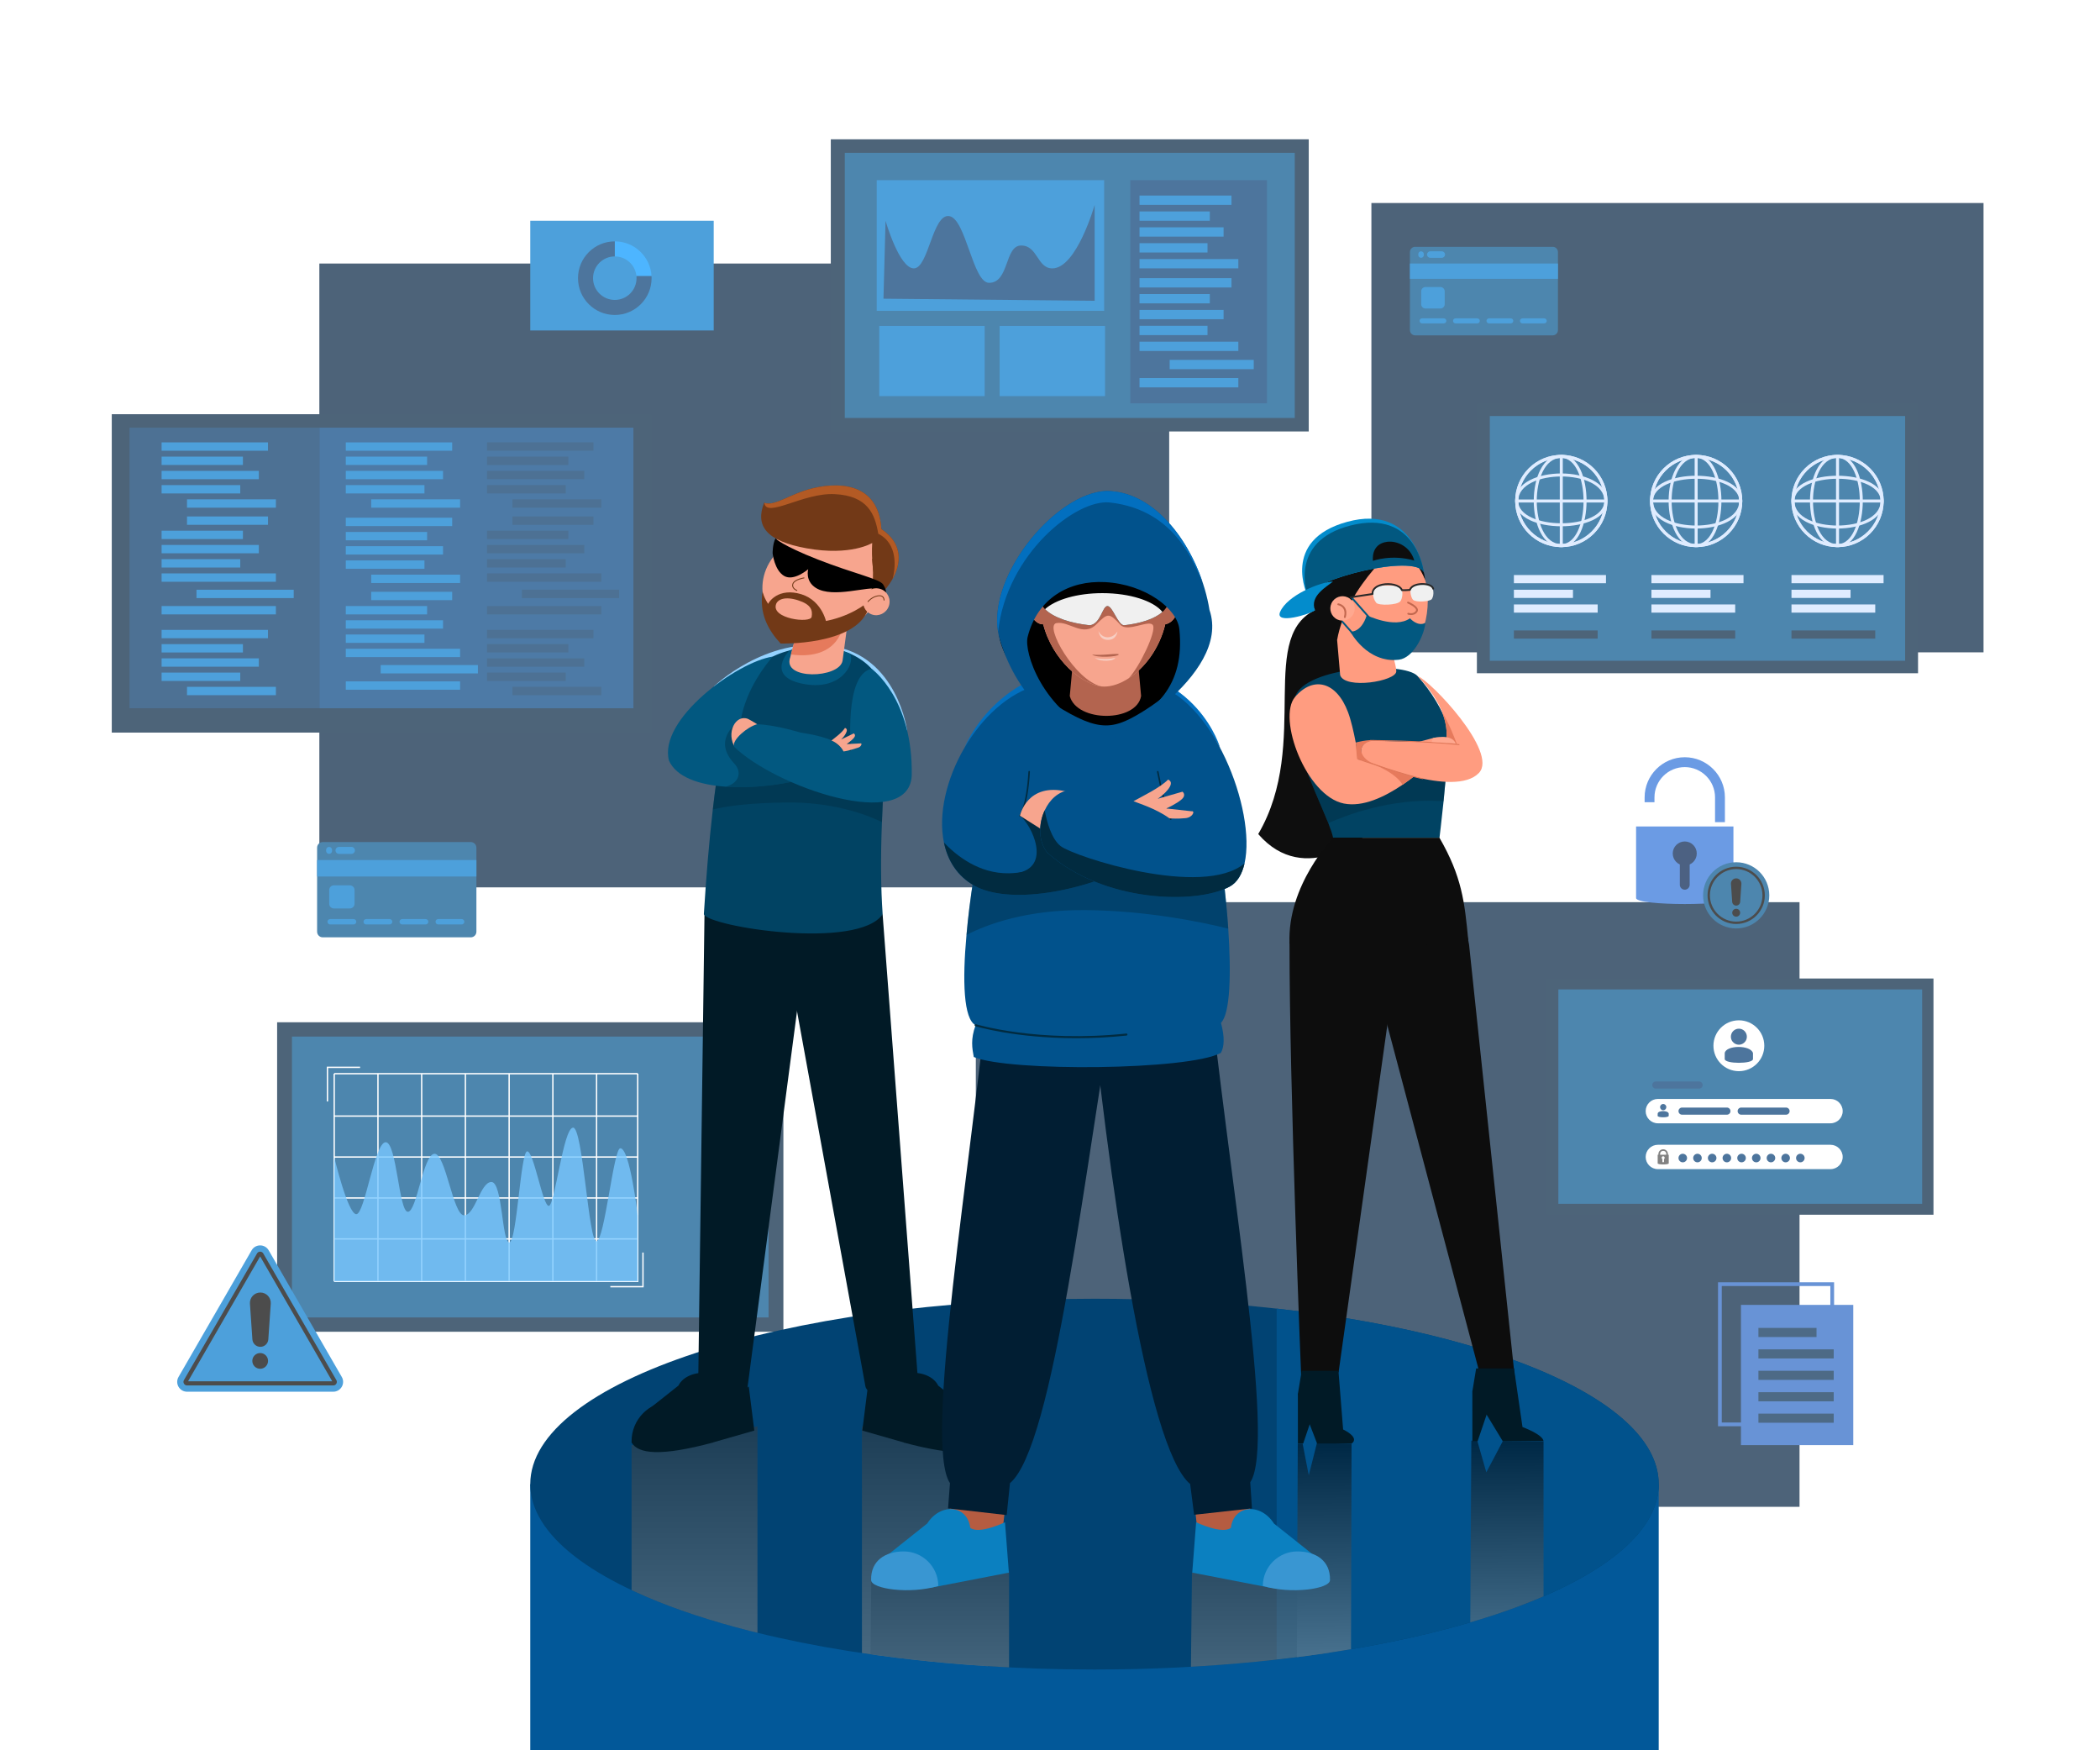 <?xml version="1.0" encoding="utf-8"?>
<!-- Generator: Adobe Illustrator 26.0.1, SVG Export Plug-In . SVG Version: 6.00 Build 0)  -->
<svg version="1.1" xmlns="http://www.w3.org/2000/svg" xmlns:xlink="http://www.w3.org/1999/xlink" x="0px" y="0px"
	 viewBox="0 0 3000 2500" style="enable-background:new 0 0 3000 2500;" xml:space="preserve">
<style type="text/css">
	.st0{opacity:0.7;}
	.st1{fill:#022140;}
	.st2{fill:#012240;}
	.st3{fill:#01528C;}
	.st4{fill:#D2E4FF;}
	.st5{fill:#FFFFFF;}
	.st6{fill:#023B73;}
	.st7{fill:#4D4D4D;}
	.st8{opacity:0.8;fill:#40B0FF;}
	.st9{fill:#024280;}
	.st10{fill:#023566;}
	.st11{fill:#0178CC;}
	.st12{fill:#2C70D9;}
	.st13{fill:#001E4D;}
	.st14{fill:#0196FF;}
	.st15{fill:#2865C4;}
	.st16{fill:#022B52;}
	.st17{clip-path:url(#SVGID_00000124153645430345388550000004208763212587483798_);}
	.st18{fill:#025899;}
	.st19{fill:#014373;}
	.st20{opacity:0.5;clip-path:url(#SVGID_00000022547699442662264870000015996405455625493144_);}
	.st21{filter:url(#Adobe_OpacityMaskFilter);}
	.st22{filter:url(#Adobe_OpacityMaskFilter_00000151542987839241408380000001172346928572081051_);}
	
		.st23{mask:url(#SVGID_00000129927045726281351820000008121180913869190823_);fill:url(#SVGID_00000129908146963818315900000012986648086570683812_);}
	.st24{fill:url(#SVGID_00000050631725534628162020000011252176896859275923_);}
	.st25{filter:url(#Adobe_OpacityMaskFilter_00000045604115816671995780000013576196492280053654_);}
	.st26{filter:url(#Adobe_OpacityMaskFilter_00000101094396626448277260000008425515920047851143_);}
	
		.st27{mask:url(#SVGID_00000079444038362898663150000002026005513462768001_);fill:url(#SVGID_00000115478310949049876910000018004196270527651488_);}
	.st28{fill:url(#SVGID_00000168838073288556694520000012449031727729810097_);}
	.st29{filter:url(#Adobe_OpacityMaskFilter_00000059271741774247534380000017021282444463912631_);}
	.st30{filter:url(#Adobe_OpacityMaskFilter_00000115497233425104665870000009733726717691701896_);}
	
		.st31{mask:url(#SVGID_00000078020822700392477580000011021109654446967936_);fill:url(#SVGID_00000130640349678070746990000003114743773859631508_);}
	.st32{fill:url(#SVGID_00000066473782168179433090000002558445551204106639_);}
	.st33{filter:url(#Adobe_OpacityMaskFilter_00000024692568343139961230000001152764535124882821_);}
	.st34{filter:url(#Adobe_OpacityMaskFilter_00000111896545382413899150000007340304661547093434_);}
	
		.st35{mask:url(#SVGID_00000183230472364059352710000009442706593345785485_);fill:url(#SVGID_00000002351452094221561100000007186727913110015362_);}
	.st36{fill:url(#SVGID_00000076574604207021967250000008580143737965530786_);}
	.st37{filter:url(#Adobe_OpacityMaskFilter_00000159464714071122064480000013587909714825768381_);}
	.st38{filter:url(#Adobe_OpacityMaskFilter_00000108304447641188654090000009475271665141621673_);}
	
		.st39{mask:url(#SVGID_00000034056438069506528710000008011640483343664768_);fill:url(#SVGID_00000034068866120785557790000001440972162243019916_);}
	.st40{fill:url(#SVGID_00000005957091294471843330000005964389242310775984_);}
	.st41{filter:url(#Adobe_OpacityMaskFilter_00000039108540057628721940000006232226800264196265_);}
	.st42{filter:url(#Adobe_OpacityMaskFilter_00000119108247884671115580000014292374691212433590_);}
	
		.st43{mask:url(#SVGID_00000134229968810466116440000013400505654211745966_);fill:url(#SVGID_00000170267456222925514250000011951118179317867933_);}
	.st44{fill:url(#SVGID_00000160176436536804593940000002748576127158640027_);}
	.st45{fill:#94D2FF;}
	.st46{fill:#011A26;}
	.st47{fill:#014363;}
	.st48{opacity:0.4;fill:#012B40;}
	.st49{fill:#025880;}
	.st50{fill:#F7A58E;}
	.st51{fill:#E67A5C;}
	.st52{fill:#723917;}
	.st53{fill:#B55C41;}
	.st54{fill:#0B80C0;}
	.st55{fill:#3996D2;}
	.st56{fill:#011E33;}
	.st57{fill:#026FBF;}
	.st58{fill:#012B40;}
	.st59{fill:#B3644F;}
	.st60{fill:#F7CEC3;}
	.st61{fill:#F0F0F0;}
	.st62{fill:#0E0E0E;}
	.st63{fill:#0D0D0D;}
	.st64{fill:#FF9C80;}
	.st65{fill:#DE7759;}
	.st66{fill:#FFA88F;}
	.st67{fill:#038CCC;}
	.st68{fill:#C2674E;}
	.st69{fill:#282828;}
	.st70{fill:#B35A24;}
</style>
<g id="BG">
</g>
<g id="monitors_1_" class="st0">
	<g id="monitors">
		<g id="back">
			<rect x="456.21" y="376.42" class="st1" width="1214.05" height="891.03"/>
			<rect x="1394.03" y="1288.62" class="st1" width="1176.72" height="863.63"/>
			<rect x="1959.14" y="289.97" class="st1" width="874.47" height="641.8"/>
		</g>
		<g id="front">
			<g>
				<rect x="2109.85" y="576.44" class="st2" width="630.21" height="385.18"/>
				<rect x="2128.3" y="594.26" class="st3" width="593.31" height="349.56"/>
				<g>
					<g>
						<path class="st4" d="M2423.08,781.48c-36.32,0-65.87-29.55-65.87-65.87s29.55-65.87,65.87-65.87
							c36.32,0,65.87,29.55,65.87,65.87S2459.4,781.48,2423.08,781.48z M2423.08,654.04c-33.95,0-61.57,27.62-61.57,61.57
							c0,33.95,27.62,61.57,61.57,61.57c33.95,0,61.57-27.62,61.57-61.57C2484.65,681.66,2457.03,654.04,2423.08,654.04z"/>
						<rect x="2359.36" y="713.46" class="st4" width="127.44" height="4.3"/>
						<path class="st4" d="M2488.95,715.61h-4.3c0-12.13-10.16-19.49-18.68-23.52c-11.28-5.34-26.51-8.28-42.89-8.28
							c-30.6,0-61.57,10.93-61.57,31.81h-4.3c0-24.81,34.15-36.11,65.87-36.11C2454.8,679.5,2488.95,690.8,2488.95,715.61z"/>
						<path class="st4" d="M2423.08,754.95c-17.03,0-32.94-3.39-44.8-9.54c-13.79-7.15-21.07-17.46-21.07-29.8h4.3
							c0,24.08,31.92,35.04,61.57,35.04c29.66,0,61.57-10.97,61.57-35.04h4.3C2488.95,742.64,2454.8,754.95,2423.08,754.95z"/>
					</g>
					<g>
						<path class="st4" d="M2423.08,781.48c-36.32,0-65.87-29.55-65.87-65.87s29.55-65.87,65.87-65.87
							c36.32,0,65.87,29.55,65.87,65.87S2459.4,781.48,2423.08,781.48z M2423.08,654.04c-33.95,0-61.57,27.62-61.57,61.57
							c0,33.95,27.62,61.57,61.57,61.57c33.95,0,61.57-27.62,61.57-61.57C2484.65,681.66,2457.03,654.04,2423.08,654.04z"/>
						<rect x="2420.93" y="651.89" class="st4" width="4.3" height="127.44"/>
						<path class="st4" d="M2423.08,781.48v-4.3c12.13,0,19.49-10.16,23.52-18.68c5.34-11.27,8.28-26.51,8.28-42.89
							c0-30.6-10.93-61.57-31.81-61.57v-4.3c24.81,0,36.11,34.15,36.11,65.87C2459.19,747.34,2447.89,781.48,2423.08,781.48z"/>
						<path class="st4" d="M2423.08,781.48c-27.03,0-39.34-34.15-39.34-65.87c0-17.03,3.39-32.94,9.54-44.8
							c7.15-13.79,17.46-21.07,29.8-21.07v4.3c-24.08,0-35.04,31.92-35.04,61.57c0,29.65,10.97,61.57,35.04,61.57V781.48z"/>
					</g>
				</g>
				<g>
					<g>
						<path class="st4" d="M2230.41,781.48c-36.32,0-65.87-29.55-65.87-65.87s29.55-65.87,65.87-65.87s65.87,29.55,65.87,65.87
							S2266.74,781.48,2230.41,781.48z M2230.41,654.04c-33.95,0-61.57,27.62-61.57,61.57c0,33.95,27.62,61.57,61.57,61.57
							s61.57-27.62,61.57-61.57C2291.99,681.66,2264.36,654.04,2230.41,654.04z"/>
						<rect x="2228.26" y="651.89" class="st4" width="4.3" height="127.44"/>
						<path class="st4" d="M2230.41,781.48v-4.3c12.13,0,19.49-10.16,23.53-18.68c5.34-11.27,8.28-26.51,8.28-42.89
							c0-30.6-10.93-61.57-31.81-61.57v-4.3c24.81,0,36.11,34.15,36.11,65.87C2266.52,747.34,2255.22,781.48,2230.41,781.48z"/>
						<path class="st4" d="M2230.41,781.48c-27.03,0-39.34-34.15-39.34-65.87c0-17.03,3.39-32.94,9.54-44.8
							c7.15-13.79,17.46-21.07,29.8-21.07v4.3c-24.08,0-35.04,31.92-35.04,61.57c0,29.65,10.97,61.57,35.04,61.57V781.48z"/>
					</g>
					<g>
						<path class="st4" d="M2230.41,781.48c-36.32,0-65.87-29.55-65.87-65.87s29.55-65.87,65.87-65.87
							c36.32,0,65.87,29.55,65.87,65.87S2266.74,781.48,2230.41,781.48z M2230.41,654.04c-33.95,0-61.57,27.62-61.57,61.57
							c0,33.95,27.62,61.57,61.57,61.57c33.95,0,61.57-27.62,61.57-61.57C2291.99,681.66,2264.37,654.04,2230.41,654.04z"/>
						<rect x="2166.69" y="713.46" class="st4" width="127.44" height="4.3"/>
						<path class="st4" d="M2230.41,751.72c-17.01,0-32.89-3.09-44.73-8.7c-13.83-6.55-21.14-16.03-21.14-27.41h4.3
							c0,20.88,30.97,31.81,61.57,31.81c30.6,0,61.57-10.93,61.57-31.81h4.3C2296.29,740.42,2262.14,751.72,2230.41,751.72z"/>
						<path class="st4" d="M2296.29,715.61h-4.3c0-24.08-31.92-35.04-61.57-35.04c-29.66,0-61.57,10.97-61.57,35.04h-4.3
							c0-27.03,34.15-39.34,65.87-39.34C2262.14,676.27,2296.29,688.58,2296.29,715.61z"/>
					</g>
				</g>
				<g>
					<g>
						<path class="st4" d="M2625.04,781.48c-36.32,0-65.87-29.55-65.87-65.87s29.55-65.87,65.87-65.87s65.87,29.55,65.87,65.87
							S2661.36,781.48,2625.04,781.48z M2625.04,654.04c-33.95,0-61.57,27.62-61.57,61.57c0,33.95,27.62,61.57,61.57,61.57
							s61.57-27.62,61.57-61.57C2686.61,681.66,2658.99,654.04,2625.04,654.04z"/>
						<rect x="2561.32" y="713.46" class="st4" width="127.44" height="4.3"/>
						<path class="st4" d="M2690.91,715.61h-4.3c0-12.13-10.16-19.49-18.68-23.52c-11.28-5.34-26.51-8.28-42.89-8.28
							c-30.6,0-61.57,10.93-61.57,31.81h-4.3c0-24.81,34.15-36.11,65.87-36.11C2656.77,679.5,2690.91,690.8,2690.91,715.61z"/>
						<path class="st4" d="M2625.04,754.95c-17.03,0-32.94-3.39-44.8-9.54c-13.79-7.15-21.07-17.46-21.07-29.8h4.3
							c0,24.08,31.92,35.04,61.57,35.04c29.65,0,61.57-10.97,61.57-35.04h4.3C2690.91,742.64,2656.77,754.95,2625.04,754.95z"/>
					</g>
					<g>
						<path class="st4" d="M2625.04,781.48c-36.32,0-65.87-29.55-65.87-65.87s29.55-65.87,65.87-65.87
							c36.32,0,65.87,29.55,65.87,65.87S2661.36,781.48,2625.04,781.48z M2625.04,654.04c-33.95,0-61.57,27.62-61.57,61.57
							c0,33.95,27.62,61.57,61.57,61.57c33.95,0,61.57-27.62,61.57-61.57C2686.61,681.66,2658.99,654.04,2625.04,654.04z"/>
						<rect x="2622.89" y="651.89" class="st4" width="4.3" height="127.44"/>
						<path class="st4" d="M2625.04,781.48v-4.3c12.13,0,19.49-10.16,23.53-18.68c5.34-11.27,8.28-26.51,8.28-42.89
							c0-30.6-10.93-61.57-31.81-61.57v-4.3c24.81,0,36.11,34.15,36.11,65.87C2661.15,747.34,2649.85,781.48,2625.04,781.48z"/>
						<path class="st4" d="M2625.04,781.48c-27.03,0-39.34-34.15-39.34-65.87c0-17.03,3.39-32.94,9.54-44.8
							c7.15-13.79,17.46-21.07,29.8-21.07v4.3c-24.08,0-35.04,31.92-35.04,61.57c0,29.65,10.97,61.57,35.04,61.57V781.48z"/>
					</g>
				</g>
				<g>
					<rect x="2162.71" y="821.35" class="st4" width="131.55" height="11.69"/>
					<rect x="2162.71" y="842.36" class="st4" width="84.4" height="11.69"/>
					<rect x="2162.71" y="863.36" class="st4" width="119.67" height="11.69"/>
					<rect x="2162.71" y="900.48" class="st2" width="119.67" height="11.69"/>
				</g>
				<g>
					<rect x="2359.18" y="821.35" class="st4" width="131.55" height="11.69"/>
					<rect x="2359.18" y="842.36" class="st4" width="84.4" height="11.69"/>
					<rect x="2359.18" y="863.36" class="st4" width="119.67" height="11.69"/>
					<rect x="2359.18" y="900.48" class="st2" width="119.67" height="11.69"/>
				</g>
				<g>
					<rect x="2559.26" y="821.35" class="st4" width="131.55" height="11.69"/>
					<rect x="2559.26" y="842.36" class="st4" width="84.4" height="11.69"/>
					<rect x="2559.26" y="863.36" class="st4" width="119.67" height="11.69"/>
					<rect x="2559.26" y="900.48" class="st2" width="119.67" height="11.69"/>
				</g>
			</g>
			<g>
				<rect x="2210.06" y="1397.64" class="st2" width="552.04" height="337.41"/>
				<rect x="2226.22" y="1413.24" class="st3" width="519.72" height="306.2"/>
				<g>
					<path class="st5" d="M2615.03,1604.45h-246.69c-9.57,0-17.39-7.83-17.39-17.39l0,0c0-9.57,7.83-17.39,17.39-17.39h246.69
						c9.57,0,17.39,7.83,17.39,17.39l0,0C2632.43,1596.62,2624.6,1604.45,2615.03,1604.45z"/>
					<path class="st5" d="M2615.03,1669.93h-246.69c-9.57,0-17.39-7.83-17.39-17.39l0,0c0-9.57,7.83-17.39,17.39-17.39h246.69
						c9.57,0,17.39,7.83,17.39,17.39l0,0C2632.43,1662.1,2624.6,1669.93,2615.03,1669.93z"/>
					<g>
						<path class="st6" d="M2410.08,1654.08c0,3.38-2.74,6.12-6.12,6.12s-6.12-2.74-6.12-6.12s2.74-6.12,6.12-6.12
							S2410.08,1650.7,2410.08,1654.08z"/>
						<path class="st6" d="M2431.08,1654.08c0,3.38-2.74,6.12-6.12,6.12s-6.12-2.74-6.12-6.12s2.74-6.12,6.12-6.12
							S2431.08,1650.7,2431.08,1654.08z"/>
						<path class="st6" d="M2452.07,1654.08c0,3.38-2.74,6.12-6.12,6.12s-6.12-2.74-6.12-6.12s2.74-6.12,6.12-6.12
							S2452.07,1650.7,2452.07,1654.08z"/>
						<path class="st6" d="M2473.07,1654.08c0,3.38-2.74,6.12-6.12,6.12s-6.12-2.74-6.12-6.12s2.74-6.12,6.12-6.12
							S2473.07,1650.7,2473.07,1654.08z"/>
						<path class="st6" d="M2494.06,1654.08c0,3.38-2.74,6.12-6.12,6.12s-6.12-2.74-6.12-6.12s2.74-6.12,6.12-6.12
							S2494.06,1650.7,2494.06,1654.08z"/>
						<path class="st6" d="M2515.06,1654.08c0,3.38-2.74,6.12-6.12,6.12s-6.12-2.74-6.12-6.12s2.74-6.12,6.12-6.12
							S2515.06,1650.7,2515.06,1654.08z"/>
						<path class="st6" d="M2536.05,1654.08c0,3.38-2.74,6.12-6.12,6.12c-3.38,0-6.12-2.74-6.12-6.12s2.74-6.12,6.12-6.12
							C2533.31,1647.95,2536.05,1650.7,2536.05,1654.08z"/>
						<path class="st6" d="M2557.05,1654.08c0,3.38-2.74,6.12-6.12,6.12c-3.38,0-6.12-2.74-6.12-6.12s2.74-6.12,6.12-6.12
							C2554.3,1647.95,2557.05,1650.7,2557.05,1654.08z"/>
						<path class="st6" d="M2578.04,1654.08c0,3.38-2.74,6.12-6.12,6.12c-3.38,0-6.12-2.74-6.12-6.12s2.74-6.12,6.12-6.12
							C2575.3,1647.95,2578.04,1650.7,2578.04,1654.08z"/>
					</g>
					<g>
						<circle class="st5" cx="2484.09" cy="1493.68" r="36.33"/>
						<g>
							<g>
								<path class="st6" d="M2484.14,1492.22c3.55,0,6.82-1.73,8.91-4.37c1.55-1.91,2.46-4.37,2.46-7.09
									c0-6.28-5.09-11.46-11.37-11.46c-6.37,0-11.46,5.18-11.46,11.46c0,2.73,0.91,5.18,2.46,7.09
									C2477.23,1490.49,2480.5,1492.22,2484.14,1492.22z"/>
							</g>
							<path class="st6" d="M2504.28,1512.64c0,7.23-40.39,7.23-40.39,0l0.01-8.43c1.6-11.52,37.09-12.01,40.38,0L2504.28,1512.64z"
								/>
						</g>
					</g>
					<path class="st7" d="M2382.82,1649.33v-0.93c0-3.77-3.07-6.84-6.84-6.84s-6.84,3.07-6.84,6.84v0.93h-1.04v12.33
						c0,2.13,15.81,2.13,15.81,0v-12.33H2382.82z M2371.57,1648.4c0-2.37,1.46-4.52,4.4-4.52c2.94,0,4.45,2.01,4.45,4.52v0.93h-8.86
						V1648.4z M2377.14,1655.54v3.56c0,0.64-0.55,1.1-1.19,1.1s-1.1-0.46-1.1-1.1v-3.56c-0.64-0.37-1.1-1.01-1.1-1.83
						c0-1.19,1.01-2.19,2.19-2.19c1.19,0,2.19,1,2.19,2.19C2378.15,1654.54,2377.69,1655.18,2377.14,1655.54z"/>
					<g>
						<g>
							<g>
								<path class="st6" d="M2376.02,1585.8c1.38,0,2.66-0.67,3.48-1.7c0.6-0.75,0.96-1.7,0.96-2.77c0-2.45-1.99-4.47-4.44-4.47
									c-2.48,0-4.47,2.02-4.47,4.47c0,1.07,0.35,2.02,0.96,2.77C2373.32,1585.12,2374.6,1585.8,2376.02,1585.8z"/>
							</g>
							<path class="st6" d="M2383.88,1593.77c0,2.82-15.84,2.82-15.84,0l0.09-3.29c0.62-4.5,14.48-4.69,15.76,0L2383.88,1593.77z"/>
						</g>
						<path class="st6" d="M2467,1592.16h-64.06c-2.81,0-5.1-2.3-5.1-5.1l0,0c0-2.81,2.3-5.1,5.1-5.1H2467c2.81,0,5.1,2.3,5.1,5.1
							l0,0C2472.11,1589.87,2469.81,1592.16,2467,1592.16z"/>
						<path class="st6" d="M2427.3,1554.92h-61.85c-2.81,0-5.1-2.3-5.1-5.1l0,0c0-2.81,2.3-5.1,5.1-5.1h61.85
							c2.81,0,5.1,2.3,5.1,5.1l0,0C2432.41,1552.63,2430.11,1554.92,2427.3,1554.92z"/>
						<path class="st6" d="M2551.49,1592.16h-64.06c-2.81,0-5.1-2.3-5.1-5.1l0,0c0-2.81,2.3-5.1,5.1-5.1h64.06
							c2.81,0,5.1,2.3,5.1,5.1l0,0C2556.6,1589.87,2554.3,1592.16,2551.49,1592.16z"/>
					</g>
				</g>
			</g>
			<g>
				<rect x="395.9" y="1460.15" class="st2" width="723.23" height="442.04"/>
				<rect x="417.08" y="1480.59" class="st3" width="680.89" height="401.16"/>
				<g>
					<g>
						<rect x="477.43" y="1532.64" class="st5" width="433.56" height="1.93"/>
						<rect x="477.43" y="1593.17" class="st5" width="433.56" height="1.93"/>
						<rect x="477.43" y="1651.65" class="st5" width="433.56" height="1.93"/>
						<rect x="477.43" y="1710.14" class="st5" width="433.56" height="1.93"/>
						<rect x="477.43" y="1768.62" class="st5" width="433.56" height="1.93"/>
						<polygon class="st5" points="911.96,1831.2 477.43,1831.2 477.43,1829.27 910.02,1829.27 910.02,1533.61 911.96,1533.61 
													"/>
						<rect x="476.46" y="1533.61" class="st5" width="1.93" height="296.63"/>
						<rect x="538.97" y="1533.61" class="st5" width="1.93" height="296.63"/>
						<rect x="601.43" y="1533.61" class="st5" width="1.93" height="296.63"/>
						<rect x="663.88" y="1533.61" class="st5" width="1.93" height="296.63"/>
						<rect x="726.39" y="1533.61" class="st5" width="1.93" height="296.63"/>
						<rect x="788.85" y="1533.61" class="st5" width="1.93" height="296.63"/>
						<rect x="851.3" y="1533.61" class="st5" width="1.93" height="296.63"/>
						<polygon class="st5" points="468.77,1573.29 466.84,1573.29 466.84,1523.55 514.41,1523.55 514.41,1525.48 468.77,1525.48 
													"/>
						<polygon class="st5" points="919.5,1838.78 871.92,1838.78 871.92,1836.85 917.57,1836.85 917.57,1789.05 919.5,1789.05 
													"/>
					</g>
					<path class="st8" d="M477.43,1652.62c0,0,19.44,81.66,31.59,81.66c12.15,0,26.03-102.55,41.9-102.81
						c15.87-0.26,18.84,99.39,31.73,99.39c12.89,0,21.82-82.02,37.93-82.86c16.11-0.83,26.53,87.87,42.39,87.87
						c15.87,0,23.07-47.57,39.05-47.57c15.98,0,14.83,86.32,25.57,86.32c10.74,0,16.09-130.13,25.57-130.13
						c9.47,0,22.06,77.93,30.79,77.93c8.73,0,20.58-111.14,34.71-111.78c14.13-0.64,22.1,164.5,33.61,162.39
						s24.28-132.59,33.82-132.92c13.78-0.48,24.9,96.01,24.9,96.01v94.11H477.43V1652.62z"/>
				</g>
			</g>
			<g>
				<rect x="159.67" y="591.63" class="st2" width="770.49" height="454.78"/>
				<g>
					<rect x="456.21" y="610.87" class="st9" width="448.66" height="400.76"/>
					<rect x="184.96" y="610.87" class="st10" width="271.25" height="400.76"/>
					<g>
						<g>
							<rect x="230.86" y="631.88" class="st11" width="151.96" height="11.92"/>
							<rect x="230.86" y="652.21" class="st11" width="116.15" height="11.92"/>
							<rect x="230.86" y="672.55" class="st11" width="138.9" height="11.92"/>
							<rect x="230.86" y="692.89" class="st11" width="112.36" height="11.92"/>
							<rect x="267.14" y="713.22" class="st11" width="127" height="11.92"/>
							<rect x="267.14" y="737.69" class="st11" width="115.69" height="11.92"/>
							<rect x="230.86" y="758.02" class="st11" width="116.15" height="11.92"/>
							<rect x="230.86" y="778.36" class="st11" width="138.9" height="11.92"/>
							<rect x="230.86" y="798.7" class="st11" width="112.36" height="11.92"/>
							<rect x="230.86" y="819.03" class="st11" width="163.27" height="11.92"/>
							<rect x="280.69" y="842.34" class="st11" width="138.9" height="11.92"/>
							<rect x="230.86" y="865.64" class="st11" width="163.27" height="11.92"/>
						</g>
						<g>
							<rect x="230.86" y="899.69" class="st11" width="151.96" height="11.92"/>
							<rect x="230.86" y="920.03" class="st11" width="116.15" height="11.92"/>
							<rect x="230.86" y="940.36" class="st11" width="138.9" height="11.92"/>
							<rect x="230.86" y="960.7" class="st11" width="112.36" height="11.92"/>
							<rect x="267.14" y="981.04" class="st11" width="127" height="11.92"/>
						</g>
					</g>
					<g>
						<g>
							<rect x="494.01" y="739.48" class="st11" width="151.96" height="11.92"/>
							<rect x="494.01" y="759.82" class="st11" width="116.15" height="11.92"/>
							<rect x="494.01" y="780.16" class="st11" width="138.9" height="11.92"/>
							<rect x="494.01" y="800.5" class="st11" width="112.36" height="11.92"/>
							<rect x="530.28" y="820.83" class="st11" width="127" height="11.92"/>
							<rect x="530.28" y="845.29" class="st11" width="115.69" height="11.92"/>
							<rect x="494.01" y="865.63" class="st11" width="116.15" height="11.92"/>
							<rect x="494.01" y="885.97" class="st11" width="138.9" height="11.92"/>
							<rect x="494.01" y="906.3" class="st11" width="112.36" height="11.92"/>
							<rect x="494.01" y="926.64" class="st11" width="163.27" height="11.92"/>
							<rect x="543.83" y="949.94" class="st11" width="138.9" height="11.92"/>
							<rect x="494.01" y="973.25" class="st11" width="163.27" height="11.92"/>
						</g>
						<g>
							<rect x="494.01" y="631.88" class="st11" width="151.96" height="11.92"/>
							<rect x="494.01" y="652.21" class="st11" width="116.15" height="11.92"/>
							<rect x="494.01" y="672.55" class="st11" width="138.9" height="11.92"/>
							<rect x="494.01" y="692.89" class="st11" width="112.36" height="11.92"/>
							<rect x="530.28" y="713.22" class="st11" width="127" height="11.92"/>
						</g>
					</g>
					<g>
						<g>
							<rect x="695.77" y="631.88" class="st10" width="151.96" height="11.92"/>
							<rect x="695.77" y="652.21" class="st10" width="116.15" height="11.92"/>
							<rect x="695.77" y="672.55" class="st10" width="138.9" height="11.92"/>
							<rect x="695.77" y="692.89" class="st10" width="112.36" height="11.92"/>
							<rect x="732.05" y="713.22" class="st10" width="127" height="11.92"/>
							<rect x="732.05" y="737.69" class="st10" width="115.69" height="11.92"/>
							<rect x="695.77" y="758.02" class="st10" width="116.15" height="11.92"/>
							<rect x="695.77" y="778.36" class="st10" width="138.9" height="11.92"/>
							<rect x="695.77" y="798.7" class="st10" width="112.36" height="11.92"/>
							<rect x="695.77" y="819.03" class="st10" width="163.27" height="11.92"/>
							<rect x="745.6" y="842.34" class="st10" width="138.9" height="11.92"/>
							<rect x="695.77" y="865.64" class="st10" width="163.27" height="11.92"/>
						</g>
						<g>
							<rect x="695.77" y="899.69" class="st10" width="151.96" height="11.92"/>
							<rect x="695.77" y="920.03" class="st10" width="116.15" height="11.92"/>
							<rect x="695.77" y="940.36" class="st10" width="138.9" height="11.92"/>
							<rect x="695.77" y="960.7" class="st10" width="112.36" height="11.92"/>
							<rect x="732.05" y="981.04" class="st10" width="127" height="11.92"/>
						</g>
					</g>
				</g>
			</g>
			<g>
				<g>
					<rect x="1186.86" y="198.98" class="st2" width="682.77" height="417.31"/>
					<rect x="1206.85" y="218.28" class="st3" width="642.8" height="378.72"/>
				</g>
				<rect x="1252.46" y="257.36" class="st11" width="324.92" height="186.6"/>
				<rect x="1256.08" y="465.55" class="st11" width="150.58" height="100.23"/>
				<rect x="1428.05" y="465.55" class="st11" width="150.58" height="100.23"/>
				<g>
					<rect x="1614.66" y="257.36" class="st6" width="195.33" height="318.69"/>
					<rect x="1627.88" y="279.33" class="st11" width="131.38" height="13.29"/>
					<rect x="1627.88" y="302.01" class="st11" width="100.42" height="13.29"/>
					<rect x="1627.88" y="324.69" class="st11" width="120.09" height="13.29"/>
					<rect x="1627.88" y="347.37" class="st11" width="97.14" height="13.29"/>
					<rect x="1627.88" y="370.05" class="st11" width="141.16" height="13.29"/>
					<rect x="1627.88" y="397.32" class="st11" width="131.38" height="13.29"/>
					<rect x="1627.88" y="420" class="st11" width="100.42" height="13.29"/>
					<rect x="1627.88" y="442.68" class="st11" width="120.09" height="13.29"/>
					<rect x="1627.88" y="465.36" class="st11" width="97.14" height="13.29"/>
					<rect x="1627.88" y="488.04" class="st11" width="141.16" height="13.29"/>
					<rect x="1670.96" y="514.02" class="st11" width="120.09" height="13.29"/>
					<rect x="1627.88" y="540.01" class="st11" width="141.16" height="13.29"/>
				</g>
				<path class="st6" d="M1262.09,426.65l2.97-111.34c0,0,19.5,68.03,40.44,68.03c20.94,0,26.65-78.46,50.55-74.68
					c23.9,3.78,33.56,95.31,56.9,95.31c29.03,0,22.02-53.31,45.85-53.31s22.67,32.68,44.55,32.68c34.67,0,60.45-90.71,60.45-90.71
					v136.98L1262.09,426.65z"/>
			</g>
			<g>
				<g>
					<path class="st12" d="M2337.26,1180.45v102.28c0,11.37,139.07,11.37,139.07,0v-102.28H2337.26z"/>
					<g>
						<circle class="st13" cx="2406.79" cy="1219.08" r="17.17"/>
						<path class="st13" d="M2406.79,1270.79L2406.79,1270.79c-3.89,0-7.04-3.15-7.04-7.04v-39.38h14.07v39.38
							C2413.83,1267.64,2410.68,1270.79,2406.79,1270.79z"/>
					</g>
					<path class="st12" d="M2464.14,1174.32h-14.07v-35.37c0-23.86-19.41-43.27-43.27-43.27s-43.27,19.41-43.27,43.27v6.89h-14.07
						v-6.89c0-31.62,25.73-57.35,57.35-57.35c31.62,0,57.35,25.73,57.35,57.35V1174.32z"/>
				</g>
				<g>
					<circle class="st3" cx="2480.27" cy="1278.86" r="47.28"/>
					<path d="M2480.27,1319.77c-22.56,0-40.91-18.35-40.91-40.91c0-22.56,18.35-40.91,40.91-40.91c22.56,0,40.91,18.35,40.91,40.91
						C2521.18,1301.42,2502.83,1319.77,2480.27,1319.77z M2480.27,1241.34c-20.69,0-37.52,16.83-37.52,37.52
						s16.83,37.52,37.52,37.52s37.52-16.83,37.52-37.52S2500.96,1241.34,2480.27,1241.34z"/>
					<g>
						<path d="M2480.27,1293.52L2480.27,1293.52c-3.01,0-5.5-2.33-5.71-5.33l-1.76-25.6c-0.3-4.32,3.13-7.99,7.46-7.99l0,0
							c4.33,0,7.76,3.67,7.46,7.99l-1.76,25.6C2485.77,1291.19,2483.28,1293.52,2480.27,1293.52z"/>
						<path d="M2485.92,1303.69c0,3.12-2.53,5.65-5.65,5.65s-5.65-2.53-5.65-5.65c0-3.12,2.53-5.65,5.65-5.65
							S2485.92,1300.57,2485.92,1303.69z"/>
					</g>
				</g>
			</g>
			<g>
				<path class="st3" d="M672.52,1338.84l-211.46,0c-4.45,0-8.06-3.61-8.06-8.06V1210.8c0-4.45,3.61-8.06,8.06-8.06l211.46,0
					c4.45,0,8.06,3.61,8.06,8.06v119.98C680.58,1335.23,676.98,1338.84,672.52,1338.84z"/>
				<rect x="453" y="1228.44" class="st11" width="227.58" height="23.49"/>
				<path class="st11" d="M505.13,1312.73h-33.46c-2.13,0-3.85,1.72-3.85,3.85l0,0c0,2.13,1.72,3.85,3.85,3.85l33.46,0
					c2.13,0,3.85-1.72,3.85-3.85v0C508.98,1314.45,507.26,1312.73,505.13,1312.73z"/>
				<path class="st11" d="M556.59,1312.73h-33.46c-2.13,0-3.85,1.72-3.85,3.85l0,0c0,2.13,1.72,3.85,3.85,3.85h33.46
					c2.13,0,3.85-1.72,3.85-3.85l0,0C560.44,1314.45,558.72,1312.73,556.59,1312.73z"/>
				<path class="st11" d="M608.05,1312.73h-33.46c-2.13,0-3.85,1.72-3.85,3.85l0,0c0,2.13,1.72,3.85,3.85,3.85h33.46
					c2.13,0,3.85-1.72,3.85-3.85l0,0C611.9,1314.45,610.17,1312.73,608.05,1312.73z"/>
				<path class="st11" d="M659.5,1312.73h-33.46c-2.13,0-3.85,1.72-3.85,3.85l0,0c0,2.13,1.72,3.85,3.85,3.85h33.46
					c2.13,0,3.85-1.72,3.85-3.85l0,0C663.36,1314.45,661.63,1312.73,659.5,1312.73z"/>
				<path class="st11" d="M470.13,1209.65L470.13,1209.65c-2.35,0-4.25,1.9-4.25,4.25v1.49c0,2.35,1.9,4.25,4.25,4.25l0,0
					c2.35,0,4.25-1.9,4.25-4.25v-1.49C474.38,1211.55,472.48,1209.65,470.13,1209.65z"/>
				<path class="st11" d="M479.29,1214.65L479.29,1214.65c0,2.76,2.24,5,5,5h17.71c2.76,0,5-2.24,5-5l0,0c0-2.76-2.24-5-5-5h-17.71
					C481.52,1209.65,479.29,1211.89,479.29,1214.65z"/>
				<path class="st11" d="M476.96,1264.56l22.88,0c3.67,0,6.64,2.97,6.64,6.64v19.72c0,3.67-2.97,6.64-6.64,6.64h-22.88
					c-3.67,0-6.64-2.97-6.64-6.64v-19.72C470.32,1267.54,473.3,1264.56,476.96,1264.56z"/>
			</g>
			<g>
				<path class="st3" d="M2218.15,479h-196.48c-4.14,0-7.49-3.35-7.49-7.49V360.03c0-4.14,3.35-7.49,7.49-7.49h196.48
					c4.14,0,7.49,3.35,7.49,7.49v111.48C2225.64,475.65,2222.29,479,2218.15,479z"/>
				<rect x="2014.18" y="376.42" class="st11" width="211.46" height="21.82"/>
				<path class="st11" d="M2062.61,454.74h-31.09c-1.98,0-3.58,1.6-3.58,3.58l0,0c0,1.98,1.6,3.58,3.58,3.58h31.09
					c1.98,0,3.58-1.6,3.58-3.58l0,0C2066.19,456.34,2064.59,454.74,2062.61,454.74z"/>
				<path class="st11" d="M2110.43,454.74h-31.09c-1.98,0-3.58,1.6-3.58,3.58l0,0c0,1.98,1.6,3.58,3.58,3.58h31.09
					c1.98,0,3.58-1.6,3.58-3.58l0,0C2114.01,456.34,2112.4,454.74,2110.43,454.74z"/>
				<path class="st11" d="M2158.24,454.74h-31.09c-1.98,0-3.58,1.6-3.58,3.58l0,0c0,1.98,1.6,3.58,3.58,3.58h31.09
					c1.98,0,3.58-1.6,3.58-3.58l0,0C2161.82,456.34,2160.22,454.74,2158.24,454.74z"/>
				<path class="st11" d="M2206.05,454.74h-31.09c-1.98,0-3.58,1.6-3.58,3.58l0,0c0,1.98,1.6,3.58,3.58,3.58l31.09,0
					c1.98,0,3.58-1.6,3.58-3.58l0,0C2209.63,456.34,2208.03,454.74,2206.05,454.74z"/>
				<path class="st11" d="M2030.09,358.96L2030.09,358.96c-2.18,0-3.95,1.77-3.95,3.95v1.39c0,2.18,1.77,3.95,3.95,3.95l0,0
					c2.18,0,3.95-1.77,3.95-3.95v-1.39C2034.04,360.73,2032.27,358.96,2030.09,358.96z"/>
				<path class="st11" d="M2038.6,363.6L2038.6,363.6c0,2.56,2.08,4.64,4.64,4.64h16.46c2.56,0,4.64-2.08,4.64-4.64l0,0
					c0-2.56-2.08-4.64-4.64-4.64h-16.46C2040.68,358.96,2038.6,361.04,2038.6,363.6z"/>
				<path class="st11" d="M2036.44,409.98h21.26c3.41,0,6.17,2.76,6.17,6.17v18.33c0,3.41-2.76,6.17-6.17,6.17h-21.26
					c-3.41,0-6.17-2.76-6.17-6.17v-18.33C2030.27,412.74,2033.03,409.98,2036.44,409.98z"/>
			</g>
			<g>
				<rect x="757.52" y="315.31" class="st11" width="262.06" height="156.7"/>
				<g>
					<path class="st14" d="M930.75,394.33h-21.56c-1.5-15.75-14.77-28.07-30.91-28.07v-21.5
						C906.3,344.76,929.2,366.69,930.75,394.33z"/>
					<path class="st6" d="M930.84,397.32c0,29.04-23.53,52.57-52.56,52.57c-29.04,0-52.57-23.53-52.57-52.57
						c0-29.03,23.53-52.56,52.57-52.56v21.5c-17.16,0-31.07,13.91-31.07,31.06c0,17.16,13.91,31.07,31.07,31.07
						c17.15,0,31.06-13.91,31.06-31.07c0-1.01-0.05-2-0.14-2.98h21.56C930.8,395.32,930.84,396.31,930.84,397.32z"/>
				</g>
			</g>
			<g>
				<g>
					<path class="st15" d="M2620.12,2037.17h-165.81v-205.64h165.81V2037.17z M2459.66,2031.82h155.11v-194.94h-155.11V2031.82z"/>
				</g>
				<g>
					<rect x="2487.07" y="1863.83" class="st15" width="160.46" height="200.29"/>
					
						<rect x="2512.03" y="1896.71" transform="matrix(-1 -1.224647e-16 1.224647e-16 -1 5107.065 3806.452)" class="st16" width="83" height="13.03"/>
					
						<rect x="2512.03" y="1927.32" transform="matrix(-1 -1.224647e-16 1.224647e-16 -1 5131.612 3867.663)" class="st16" width="107.55" height="13.03"/>
					
						<rect x="2512.03" y="1957.92" transform="matrix(-1 -1.224647e-16 1.224647e-16 -1 5131.612 3928.873)" class="st16" width="107.55" height="13.03"/>
					
						<rect x="2512.03" y="1988.53" transform="matrix(-1 -1.224647e-16 1.224647e-16 -1 5131.612 3990.082)" class="st16" width="107.55" height="13.03"/>
					
						<rect x="2512.03" y="2019.13" transform="matrix(-1 -1.224647e-16 1.224647e-16 -1 5131.612 4051.293)" class="st16" width="107.55" height="13.03"/>
				</g>
			</g>
			<g>
				<path class="st11" d="M359.47,1785.87l-104.43,180.88c-5.41,9.37,1.35,21.09,12.18,21.09h208.86
					c10.82,0,17.59-11.72,12.18-21.09l-104.43-180.88C378.41,1776.5,364.88,1776.5,359.47,1785.87z"/>
				<path d="M476.07,1978.9H267.21c-1.88,0-3.5-0.94-4.43-2.57c-0.94-1.62-0.94-3.49,0.01-5.13l104.42-180.86
					c0.93-1.62,2.55-2.56,4.43-2.56c1.89,0,3.5,0.94,4.44,2.57l104.43,180.87c0.94,1.62,0.94,3.49,0,5.13
					C479.57,1977.97,477.96,1978.9,476.07,1978.9z M475.35,1974.2C475.35,1974.2,475.35,1974.2,475.35,1974.2L475.35,1974.2z
					 M268.66,1972.95h205.96l-102.98-178.36L268.66,1972.95z"/>
				<g>
					<path d="M371.94,1923.73L371.94,1923.73c-6,0-10.97-4.64-11.38-10.62l-3.5-51.02c-0.59-8.62,6.24-15.94,14.88-15.94l0,0
						c8.64,0,15.47,7.32,14.88,15.94l-3.5,51.02C382.91,1919.09,377.94,1923.73,371.94,1923.73z"/>
					
						<ellipse transform="matrix(0.707 -0.707 0.707 0.707 -1265.684 832.392)" cx="371.94" cy="1944.01" rx="11.25" ry="11.25"/>
				</g>
			</g>
		</g>
	</g>
</g>
<g id="tube">
	<g>
		<defs>
			<rect id="SVGID_1_" x="657.28" y="1855.04" width="1879.94" height="644.96"/>
		</defs>
		<clipPath id="SVGID_00000011025761030475099020000007543912079085260730_">
			<use xlink:href="#SVGID_1_"  style="overflow:visible;"/>
		</clipPath>
		<g style="clip-path:url(#SVGID_00000011025761030475099020000007543912079085260730_);">
			<path class="st18" d="M757.52,2119.98v623.84c0,442.31,1612.07,442.31,1612.07,0v-623.84H757.52z"/>
			<path class="st19" d="M2369.59,2119.83c0,132.91-298.12,242.96-686.7,261.9c-38.94,1.91-78.79,2.89-119.34,2.89
				c-445.16,0-806.04-118.56-806.04-264.79c0-146.25,360.87-264.79,806.04-264.79c40.55,0,80.4,0.98,119.34,2.89
				C2071.47,1876.87,2369.59,1986.91,2369.59,2119.83z"/>
			<path class="st3" d="M1823.85,1869.16v501.35c317.44-35.56,545.75-134.36,545.75-250.67
				C2369.59,2003.51,2141.29,1904.71,1823.85,1869.16z"/>
			<g>
				<defs>
					<ellipse id="SVGID_00000023959568447063921310000010446303181137388698_" cx="1563.56" cy="2119.83" rx="806.04" ry="264.79"/>
				</defs>
				<clipPath id="SVGID_00000135681908157436929090000009955124465700918156_">
					<use xlink:href="#SVGID_00000023959568447063921310000010446303181137388698_"  style="overflow:visible;"/>
				</clipPath>
				<g style="opacity:0.5;clip-path:url(#SVGID_00000135681908157436929090000009955124465700918156_);">
					<defs>
						<filter id="Adobe_OpacityMaskFilter" filterUnits="userSpaceOnUse" x="902.27" y="2037.37" width="179.8" height="380.7">
							<feFlood  style="flood-color:white;flood-opacity:1" result="back"/>
							<feBlend  in="SourceGraphic" in2="back" mode="normal"/>
						</filter>
					</defs>
					
						<mask maskUnits="userSpaceOnUse" x="902.27" y="2037.37" width="179.8" height="380.7" id="SVGID_00000128470293375819870770000017031326087210972851_">
						<g class="st21">
							<defs>
								
									<filter id="Adobe_OpacityMaskFilter_00000132059211587451198390000006186328738962097030_" filterUnits="userSpaceOnUse" x="902.27" y="2037.37" width="179.8" height="380.7">
									<feFlood  style="flood-color:white;flood-opacity:1" result="back"/>
									<feBlend  in="SourceGraphic" in2="back" mode="normal"/>
								</filter>
							</defs>
							
								<mask maskUnits="userSpaceOnUse" x="902.27" y="2037.37" width="179.8" height="380.7" id="SVGID_00000128470293375819870770000017031326087210972851_">
								<g style="filter:url(#Adobe_OpacityMaskFilter_00000132059211587451198390000006186328738962097030_);">
								</g>
							</mask>
							
								<linearGradient id="SVGID_00000067236314763618019130000006164154249009387188_" gradientUnits="userSpaceOnUse" x1="992.176" y1="2799.267" x2="992.176" y2="1819.136">
								<stop  offset="0" style="stop-color:#000000"/>
								<stop  offset="1" style="stop-color:#FFFFFF"/>
							</linearGradient>
							
								<polygon style="mask:url(#SVGID_00000128470293375819870770000017031326087210972851_);fill:url(#SVGID_00000067236314763618019130000006164154249009387188_);" points="
								902.27,2064.36 902.27,2418.07 1082.08,2418.07 1082.08,2037.37 							"/>
						</g>
					</mask>
					
						<linearGradient id="SVGID_00000080174130599685964130000012321342237025276043_" gradientUnits="userSpaceOnUse" x1="992.176" y1="2799.267" x2="992.176" y2="1819.136">
						<stop  offset="0" style="stop-color:#FFFFFF"/>
						<stop  offset="1" style="stop-color:#000000"/>
					</linearGradient>
					<polygon style="fill:url(#SVGID_00000080174130599685964130000012321342237025276043_);" points="902.27,2064.36 
						902.27,2418.07 1082.08,2418.07 1082.08,2037.37 					"/>
					<defs>
						
							<filter id="Adobe_OpacityMaskFilter_00000029752729138436670420000003286766757141100168_" filterUnits="userSpaceOnUse" x="1231.36" y="2037.37" width="179.8" height="380.7">
							<feFlood  style="flood-color:white;flood-opacity:1" result="back"/>
							<feBlend  in="SourceGraphic" in2="back" mode="normal"/>
						</filter>
					</defs>
					
						<mask maskUnits="userSpaceOnUse" x="1231.36" y="2037.37" width="179.8" height="380.7" id="SVGID_00000112629178859198060470000001728848192303028868_">
						<g style="filter:url(#Adobe_OpacityMaskFilter_00000029752729138436670420000003286766757141100168_);">
							<defs>
								
									<filter id="Adobe_OpacityMaskFilter_00000120555920774211364590000009291890904427207853_" filterUnits="userSpaceOnUse" x="1231.36" y="2037.37" width="179.8" height="380.7">
									<feFlood  style="flood-color:white;flood-opacity:1" result="back"/>
									<feBlend  in="SourceGraphic" in2="back" mode="normal"/>
								</filter>
							</defs>
							
								<mask maskUnits="userSpaceOnUse" x="1231.36" y="2037.37" width="179.8" height="380.7" id="SVGID_00000112629178859198060470000001728848192303028868_">
								<g style="filter:url(#Adobe_OpacityMaskFilter_00000120555920774211364590000009291890904427207853_);">
								</g>
							</mask>
							
								<linearGradient id="SVGID_00000073708770824676434570000013707564329315854516_" gradientUnits="userSpaceOnUse" x1="1321.258" y1="2799.267" x2="1321.258" y2="1819.136">
								<stop  offset="0" style="stop-color:#000000"/>
								<stop  offset="1" style="stop-color:#FFFFFF"/>
							</linearGradient>
							
								<polygon style="mask:url(#SVGID_00000112629178859198060470000001728848192303028868_);fill:url(#SVGID_00000073708770824676434570000013707564329315854516_);" points="
								1411.16,2064.36 1411.16,2418.07 1231.36,2418.07 1231.36,2037.37 							"/>
						</g>
					</mask>
					
						<linearGradient id="SVGID_00000036939945548970310350000010362299075996027295_" gradientUnits="userSpaceOnUse" x1="1321.258" y1="2799.267" x2="1321.258" y2="1819.136">
						<stop  offset="0" style="stop-color:#FFFFFF"/>
						<stop  offset="1" style="stop-color:#000000"/>
					</linearGradient>
					<polygon style="fill:url(#SVGID_00000036939945548970310350000010362299075996027295_);" points="1411.16,2064.36 
						1411.16,2418.07 1231.36,2418.07 1231.36,2037.37 					"/>
					<defs>
						
							<filter id="Adobe_OpacityMaskFilter_00000113313447052545751870000005764173171367787675_" filterUnits="userSpaceOnUse" x="1240.39" y="2243.96" width="201.11" height="404.26">
							<feFlood  style="flood-color:white;flood-opacity:1" result="back"/>
							<feBlend  in="SourceGraphic" in2="back" mode="normal"/>
						</filter>
					</defs>
					
						<mask maskUnits="userSpaceOnUse" x="1240.39" y="2243.96" width="201.11" height="404.26" id="SVGID_00000037681661906476267710000017209652757766867899_">
						<g style="filter:url(#Adobe_OpacityMaskFilter_00000113313447052545751870000005764173171367787675_);">
							<defs>
								
									<filter id="Adobe_OpacityMaskFilter_00000031904888001349689140000015750507670417220020_" filterUnits="userSpaceOnUse" x="1240.39" y="2243.96" width="201.11" height="404.26">
									<feFlood  style="flood-color:white;flood-opacity:1" result="back"/>
									<feBlend  in="SourceGraphic" in2="back" mode="normal"/>
								</filter>
							</defs>
							
								<mask maskUnits="userSpaceOnUse" x="1240.39" y="2243.96" width="201.11" height="404.26" id="SVGID_00000037681661906476267710000017209652757766867899_">
								<g style="filter:url(#Adobe_OpacityMaskFilter_00000031904888001349689140000015750507670417220020_);">
								</g>
							</mask>
							
								<linearGradient id="SVGID_00000057835348222434073850000011580144360657517460_" gradientUnits="userSpaceOnUse" x1="1340.944" y1="2756.521" x2="1340.944" y2="1975.814">
								<stop  offset="0" style="stop-color:#000000"/>
								<stop  offset="1" style="stop-color:#FFFFFF"/>
							</linearGradient>
							
								<polygon style="mask:url(#SVGID_00000037681661906476267710000017209652757766867899_);fill:url(#SVGID_00000057835348222434073850000011580144360657517460_);" points="
								1441.5,2243.96 1441.5,2648.22 1240.39,2648.22 1244.69,2256.76 							"/>
						</g>
					</mask>
					
						<linearGradient id="SVGID_00000026864228811050300840000010222013006700194179_" gradientUnits="userSpaceOnUse" x1="1340.944" y1="2756.521" x2="1340.944" y2="1975.814">
						<stop  offset="0" style="stop-color:#FFFFFF"/>
						<stop  offset="1" style="stop-color:#000000"/>
					</linearGradient>
					<polygon style="fill:url(#SVGID_00000026864228811050300840000010222013006700194179_);" points="1441.5,2243.96 
						1441.5,2648.22 1240.39,2648.22 1244.69,2256.76 					"/>
					<defs>
						
							<filter id="Adobe_OpacityMaskFilter_00000075148643221209366000000012694412785689157297_" filterUnits="userSpaceOnUse" x="1698.52" y="2246" width="201.11" height="391.46">
							<feFlood  style="flood-color:white;flood-opacity:1" result="back"/>
							<feBlend  in="SourceGraphic" in2="back" mode="normal"/>
						</filter>
					</defs>
					
						<mask maskUnits="userSpaceOnUse" x="1698.52" y="2246" width="201.11" height="391.46" id="SVGID_00000114039536170400308920000003492620914629994425_">
						<g style="filter:url(#Adobe_OpacityMaskFilter_00000075148643221209366000000012694412785689157297_);">
							<defs>
								
									<filter id="Adobe_OpacityMaskFilter_00000165229065596559657850000014826378235557659556_" filterUnits="userSpaceOnUse" x="1698.52" y="2246" width="201.11" height="391.46">
									<feFlood  style="flood-color:white;flood-opacity:1" result="back"/>
									<feBlend  in="SourceGraphic" in2="back" mode="normal"/>
								</filter>
							</defs>
							
								<mask maskUnits="userSpaceOnUse" x="1698.52" y="2246" width="201.11" height="391.46" id="SVGID_00000114039536170400308920000003492620914629994425_">
								<g style="filter:url(#Adobe_OpacityMaskFilter_00000165229065596559657850000014826378235557659556_);">
								</g>
							</mask>
							
								<linearGradient id="SVGID_00000114062930797755522880000005271683243340546950_" gradientUnits="userSpaceOnUse" x1="1799.078" y1="2756.521" x2="1799.078" y2="1975.815">
								<stop  offset="0" style="stop-color:#000000"/>
								<stop  offset="1" style="stop-color:#FFFFFF"/>
							</linearGradient>
							
								<polygon style="mask:url(#SVGID_00000114039536170400308920000003492620914629994425_);fill:url(#SVGID_00000114062930797755522880000005271683243340546950_);" points="
								1899.63,2255.68 1899.63,2637.46 1698.52,2637.46 1702.83,2246 							"/>
						</g>
					</mask>
					
						<linearGradient id="SVGID_00000125562248963370474100000017184577331032580007_" gradientUnits="userSpaceOnUse" x1="1799.078" y1="2756.521" x2="1799.078" y2="1975.815">
						<stop  offset="0" style="stop-color:#FFFFFF"/>
						<stop  offset="1" style="stop-color:#000000"/>
					</linearGradient>
					<polygon style="fill:url(#SVGID_00000125562248963370474100000017184577331032580007_);" points="1899.63,2255.68 
						1899.63,2637.46 1698.52,2637.46 1702.83,2246 					"/>
					<defs>
						
							<filter id="Adobe_OpacityMaskFilter_00000021829407431946174170000011238912311989362615_" filterUnits="userSpaceOnUse" x="2099.66" y="2057.8" width="105.39" height="391.46">
							<feFlood  style="flood-color:white;flood-opacity:1" result="back"/>
							<feBlend  in="SourceGraphic" in2="back" mode="normal"/>
						</filter>
					</defs>
					
						<mask maskUnits="userSpaceOnUse" x="2099.66" y="2057.8" width="105.39" height="391.46" id="SVGID_00000104683057601471035010000016174687617023262622_">
						<g style="filter:url(#Adobe_OpacityMaskFilter_00000021829407431946174170000011238912311989362615_);">
							<defs>
								
									<filter id="Adobe_OpacityMaskFilter_00000029766807893410057850000017116371848832944301_" filterUnits="userSpaceOnUse" x="2099.66" y="2057.8" width="105.39" height="391.46">
									<feFlood  style="flood-color:white;flood-opacity:1" result="back"/>
									<feBlend  in="SourceGraphic" in2="back" mode="normal"/>
								</filter>
							</defs>
							
								<mask maskUnits="userSpaceOnUse" x="2099.66" y="2057.8" width="105.39" height="391.46" id="SVGID_00000104683057601471035010000016174687617023262622_">
								<g style="filter:url(#Adobe_OpacityMaskFilter_00000029766807893410057850000017116371848832944301_);">
								</g>
							</mask>
							
								<linearGradient id="SVGID_00000003787795981152453250000006456129853146615705_" gradientUnits="userSpaceOnUse" x1="452.758" y1="2594.762" x2="457.865" y2="2063.592" gradientTransform="matrix(-1 0 0 1 2608.39 0)">
								<stop  offset="0" style="stop-color:#000000"/>
								<stop  offset="1" style="stop-color:#FFFFFF"/>
							</linearGradient>
							
								<polygon style="mask:url(#SVGID_00000104683057601471035010000016174687617023262622_);fill:url(#SVGID_00000003787795981152453250000006456129853146615705_);" points="
								2205.05,2058.88 2205.05,2449.26 2099.66,2449.26 2101.91,2057.8 2110.42,2057.93 2123.31,2102.97 2146.98,2058.21 							
								"/>
						</g>
					</mask>
					
						<linearGradient id="SVGID_00000137127634660483118030000012355830909385707701_" gradientUnits="userSpaceOnUse" x1="452.758" y1="2594.762" x2="457.865" y2="2063.592" gradientTransform="matrix(-1 0 0 1 2608.39 0)">
						<stop  offset="0" style="stop-color:#FFFFFF"/>
						<stop  offset="1" style="stop-color:#000000"/>
					</linearGradient>
					<polygon style="fill:url(#SVGID_00000137127634660483118030000012355830909385707701_);" points="2205.05,2058.88 
						2205.05,2449.26 2099.66,2449.26 2101.91,2057.8 2110.42,2057.93 2123.31,2102.97 2146.98,2058.21 					"/>
					<defs>
						
							<filter id="Adobe_OpacityMaskFilter_00000170996194763575680040000001832441527480854146_" filterUnits="userSpaceOnUse" x="1852.31" y="2061.03" width="78.51" height="392.53">
							<feFlood  style="flood-color:white;flood-opacity:1" result="back"/>
							<feBlend  in="SourceGraphic" in2="back" mode="normal"/>
						</filter>
					</defs>
					
						<mask maskUnits="userSpaceOnUse" x="1852.31" y="2061.03" width="78.51" height="392.53" id="SVGID_00000127012120320830838340000001473872589911307156_">
						<g style="filter:url(#Adobe_OpacityMaskFilter_00000170996194763575680040000001832441527480854146_);">
							<defs>
								
									<filter id="Adobe_OpacityMaskFilter_00000140705019700687236670000009785084345782205835_" filterUnits="userSpaceOnUse" x="1852.31" y="2061.03" width="78.51" height="392.53">
									<feFlood  style="flood-color:white;flood-opacity:1" result="back"/>
									<feBlend  in="SourceGraphic" in2="back" mode="normal"/>
								</filter>
							</defs>
							
								<mask maskUnits="userSpaceOnUse" x="1852.31" y="2061.03" width="78.51" height="392.53" id="SVGID_00000127012120320830838340000001473872589911307156_">
								<g style="filter:url(#Adobe_OpacityMaskFilter_00000140705019700687236670000009785084345782205835_);">
								</g>
							</mask>
							
								<linearGradient id="SVGID_00000039816273235475999870000012806720000494560666_" gradientUnits="userSpaceOnUse" x1="713.545" y1="2599.127" x2="718.659" y2="2067.214" gradientTransform="matrix(-1 0 0 1 2608.39 0)">
								<stop  offset="0" style="stop-color:#000000"/>
								<stop  offset="1" style="stop-color:#FFFFFF"/>
							</linearGradient>
							
								<polygon style="mask:url(#SVGID_00000127012120320830838340000001473872589911307156_);fill:url(#SVGID_00000039816273235475999870000012806720000494560666_);" points="
								1930.82,2062.1 1929.74,2453.56 1852.31,2453.56 1853.97,2062.1 1860.91,2062.1 1869.68,2107.27 1881.35,2061.03 							"/>
						</g>
					</mask>
					
						<linearGradient id="SVGID_00000021089511492154898100000015487665084053191867_" gradientUnits="userSpaceOnUse" x1="713.545" y1="2599.127" x2="718.659" y2="2067.214" gradientTransform="matrix(-1 0 0 1 2608.39 0)">
						<stop  offset="0" style="stop-color:#FFFFFF"/>
						<stop  offset="1" style="stop-color:#000000"/>
					</linearGradient>
					<polygon style="fill:url(#SVGID_00000021089511492154898100000015487665084053191867_);" points="1930.82,2062.1 
						1929.74,2453.56 1852.31,2453.56 1853.97,2062.1 1860.91,2062.1 1869.68,2107.27 1881.35,2061.03 					"/>
				</g>
			</g>
		</g>
	</g>
</g>
<g id="people">
	<g>
		<g>
			<path class="st45" d="M1019.58,980.7c0,0,73.76-71.71,168.16-57.96c94.4,13.74,108.24,121.02,108.24,121.02L1019.58,980.7z"/>
			<path class="st46" d="M1113.34,1305.89l122.99,674.47c4.32,20.8,82.56,16.22,75.44-3.82l-50.9-670.64H1113.34z"/>
			<path class="st46" d="M1006.41,1305.89l-9.07,677.15c3.58,12.08,58.4,23.19,70.36,0l89.12-677.15H1006.41z"/>
			<g>
				<g>
					<path class="st46" d="M920.84,2017.41l48.3-38.25c13.49-27.37,72.88-23.98,65.12,9.33c23.33,3.47,35.4-8.13,35.4-8.13l7.93,63
						l-59.98,17.18L920.84,2017.41z"/>
				</g>
				<path class="st46" d="M1018.2,2060.53c0-0.29,0.01-0.57,0.01-0.85c-0.49-32.02-26.85-57.98-58.88-57.98
					c-32.02,0-57.58,25.96-57.09,57.98c0,0.29,0.03,0.57,0.04,0.85C911.89,2076.5,942.98,2080.66,1018.2,2060.53z"/>
			</g>
			<g>
				<g>
					<path class="st46" d="M1388.63,2017.41l-48.3-38.25c-13.49-27.37-72.88-23.98-65.12,9.33c-23.33,3.47-35.4-8.13-35.4-8.13
						l-7.93,63l59.98,17.18L1388.63,2017.41z"/>
				</g>
				<path class="st46" d="M1291.28,2060.53c0-0.29-0.01-0.57-0.01-0.85c0.49-32.02,26.85-57.98,58.88-57.98
					c32.02,0,57.58,25.96,57.09,57.98c0,0.29-0.03,0.57-0.04,0.85C1397.58,2076.5,1366.49,2080.66,1291.28,2060.53z"/>
			</g>
			<path class="st47" d="M1259.93,1174.2c-2.01,50.28-1.63,94.3,1,131.67c-35.36,51.54-248.03,17.93-255.43,0
				c3.26-51.79,7.27-102.08,12.79-149.6c3.26-28.34,7.02-55.68,11.54-81.76c2.88-17.05,6.14-33.61,9.66-49.53
				c20.31-78.75,74.74-101.07,129.91-100.44c55.55,0.63,100.44,35.11,100.44,100.44c-2.76,29.97-5.01,58.56-6.77,85.77
				C1261.68,1132.82,1260.56,1154.01,1259.93,1174.2z"/>
			<path class="st48" d="M1263.07,1110.75c-1.38,22.07-2.51,43.26-3.13,63.45c-26.08-12.41-72.86-28.84-137.69-27.96
				c-54.55,0.75-86.27,5.52-103.95,10.03c3.26-28.34,7.02-55.68,11.54-81.76L1263.07,1110.75z"/>
			<path class="st49" d="M1205.51,1090.18c-8.4,5.52-19.81,10.79-32.98,15.3c-37.87,13.29-91.16,21.44-135.81,18.18
				c-38.37-2.63-70.47-13.79-81.01-37.12c-15.67-58.81,96.81-140.95,148.1-148.72c-31.1,36.74-41.88,69.85-45.52,90.29
				c-2.51,13.67-1.75,21.82-1.75,21.82s13.29-2.88,33.1-4.39c26.08-1.88,63.45-1.38,96.68,11.16
				C1199.86,1064.35,1212.53,1077.64,1205.51,1090.18z"/>
			<path class="st48" d="M1172.53,1105.48c-37.87,13.29-91.16,21.44-135.81,18.18c18.68-4.77,24.45-20.69,11.54-33.86
				c-28.59-31.23-0.75-54.42,10.03-61.7c-2.51,13.67-1.75,21.82-1.75,21.82s13.29-2.88,33.1-4.39L1172.53,1105.48z"/>
			<path class="st50" d="M1081.67,1034.42c0,0-7.31-4.54-9.75-5.81c-17.64-11.44-34.54,13.2-23.64,36.09c0,0,23.56,8.65,33.4-4.33
				C1091.5,1047.4,1081.67,1034.42,1081.67,1034.42z"/>
			<path class="st49" d="M1245.14,955.27c-39.91,7.89-29.34,117.94-29.34,117.94s-80.07-36.54-134.13-38.78
				c-13.77,3.57-36.19,22.26-33.11,32c59.46,57.98,248.97,122.65,253.9,41.92C1304.75,997.73,1245.14,955.27,1245.14,955.27z"/>
			<path class="st50" d="M1205.01,1073.32c7.09-0.73,18.52-4.82,20.13-5.19c5.79-1.34,6.86-7.3,4.01-6.29l-19.64,0.98
				c0,0,7.21-4.93,10.52-9.13c3.31-4.2-0.36-6.14-0.36-6.14l-18.05,8.75c3.17-2.87,12.75-14.53,5.5-16.53
				c-5.04,7.48-13.78,13.45-19.37,18.03C1191.39,1058.81,1201.54,1065.31,1205.01,1073.32z"/>
			<path class="st49" d="M1127.71,929.12c0,0-35.09,36.32,18.56,47.45c53.65,11.13,75.67-27.1,68.26-42.9
				C1189,922.04,1153.48,920.05,1127.71,929.12z"/>
			<path class="st50" d="M1215.84,852.43l-12.17,91.29c-4.51,25.46-87.03,27.96-74.74-4.89l1-4.01l9.15-34.61l15.55-59.44
				L1215.84,852.43z"/>
			<path class="st51" d="M1205.18,890.17c0,0-4.16,54.25-75.24,44.64l9.15-34.61L1205.18,890.17z"/>
			<g>
				<path class="st50" d="M1104.74,795.33c-35.52,46.19-5.3,105.8,40.49,115.95c45.8,10.15,101.09-22.23,113.73-75.89
					c12.64-53.67-14.24-105.4-60.04-115.55C1153.13,709.69,1109.31,736.29,1104.74,795.33z"/>
				<path class="st52" d="M1130.65,801.27c0.12,2.32-1.67,4.3-3.99,4.41c-2.32,0.12-4.3-1.67-4.41-3.99
					c-0.12-2.32,1.67-4.3,3.99-4.41C1128.55,797.17,1130.53,798.95,1130.65,801.27z"/>
				<path class="st52" d="M1205.22,818.01c0.12,2.32-1.67,4.3-3.99,4.41c-2.32,0.12-4.3-1.67-4.41-3.99
					c-0.12-2.32,1.67-4.3,3.99-4.41C1203.13,813.9,1205.1,815.69,1205.22,818.01z"/>
				<path class="st52" d="M1275.09,826.95c-4.82,8.61-10.9,15.98-16.3,21.08c-16.53-24.39-12.78-72.46-12.78-72.46
					s-30.64,18.97-93.78,7.58c-57.6-10.39-73.65-31.83-60.61-65.14c0.06,0.02,0.12,0.05,0.18,0.08
					c12.14,5.18,31.45-8.33,55.98-16.79c31.25-10.77,106.53-22.89,111.36,54.45C1291.11,777.21,1286.89,805.85,1275.09,826.95z"/>
				<path class="st52" d="M1089.35,844.78c0,0,7.59,40.6,59.43,44.18c37.8,2.61,72.16-14.56,86.83-25.65
					c1.53,2.7,2.98,5.4,4.37,7.84c-19.76,51.06-124.78,48.05-124.78,48.05C1097.17,899.84,1084.46,876.25,1089.35,844.78z"/>
				<path class="st52" d="M1245.92,798.13c0,0,4.28,35.51-3.08,50.7c14.37-11.28,23.86-9.46,23.99-9.61
					C1266.96,839.07,1279.77,800.69,1245.92,798.13z"/>
				<path class="st52" d="M1180.55,893.62c1.74-0.92-4.66-35.37-35.98-44.91c-31.32-9.54-48.19,9.41-49.89,20.8
					C1091.97,887.62,1131.12,919.33,1180.55,893.62z M1108.76,862.75c2.38-6.43,12.36-11.34,31.13-5.4
					c18.75,5.97,21.18,14.06,19.61,23.72C1157.92,890.74,1100.94,883.92,1108.76,862.75z"/>
			</g>
			<path d="M1107.83,769.04c0,0,9.05,9.99,60.76,30.23c51.23,20.05,88.15,27.61,93.07,35.58c10.35,16.75-2.01,17.85-7.23,6.56
				c-13.31-5.2-64.23,13.91-88.94-1.7c-15.78-9.97-10.91-26.68-10.91-26.68s-20.49,17.81-34.42,9.6
				c-13.93-8.21-16.41-32.3-16.41-32.3S1103.56,777.1,1107.83,769.04z"/>
			
				<ellipse transform="matrix(0.34 -0.94 0.94 0.34 18.275 1744.68)" class="st50" cx="1252.46" cy="859.32" rx="19.24" ry="18.94"/>
			<path class="st52" d="M1239.99,859.94c-0.14,0-0.28-0.05-0.39-0.14c-0.27-0.22-0.31-0.61-0.09-0.88c0.23-0.29,5.86-7.14,14.8-8.5
				c3.04-0.46,5.42,0.04,7.05,1.49c2.3,2.05,2.22,5.21,2.21,5.34c-0.01,0.35-0.3,0.6-0.65,0.6c-0.35-0.01-0.62-0.3-0.61-0.65
				c0-0.03,0.06-2.72-1.8-4.37c-1.34-1.19-3.36-1.58-6.02-1.18c-8.45,1.28-13.96,7.98-14.01,8.04
				C1240.35,859.86,1240.17,859.94,1239.99,859.94z"/>
			<path class="st52" d="M1138.38,844.02c-0.09,0-0.18-0.01-0.27-0.05c-2.96-1.17-8.02-4.84-5.97-10.34
				c2.46-6.65,15.8-8.71,16.36-8.79c0.35-0.07,0.69,0.2,0.74,0.55c0.05,0.36-0.19,0.69-0.55,0.74c-0.13,0.02-13.14,2.03-15.33,7.95
				c-2.11,5.69,4.93,8.55,5.23,8.67c0.34,0.13,0.5,0.51,0.37,0.85C1138.85,843.85,1138.62,844.01,1138.38,844.02z"/>
		</g>
		<g>
			<g>
				<g>
					<polygon class="st53" points="1360.19,2118.44 1354.36,2183.4 1429.69,2209.07 1439.69,2119.72 					"/>
					<g>
						<g>
							<path class="st54" d="M1263.25,2224.87l61.27-48.74c19.51-30.39,57.63-26.27,61.5,6.04c12.48,10.03,49.68-7.87,49.68-7.87
								l5.55,71.94l-112.6,21.82L1263.25,2224.87z"/>
						</g>
						<path class="st55" d="M1340.39,2265.23c0-0.24,0.01-0.48,0.01-0.71c-0.41-26.82-22.49-48.55-49.3-48.55
							s-47.04,13.46-46.63,40.28c0,0.24,0.02,0.48,0.03,0.71C1244.46,2269.53,1299.89,2277.55,1340.39,2265.23z"/>
					</g>
				</g>
				<path class="st56" d="M1598.17,1385.16c-47.63,279.39-92.65,680.8-155.35,733.29l-4.69,45.6l-83.77-9.57l2.74-36.03
					c-37.88-56.3,29.62-447.62,57.55-733.29H1598.17z"/>
			</g>
			<g>
				<g>
					<polygon class="st53" points="1782.69,2118.44 1788.53,2183.4 1713.19,2209.07 1703.2,2119.72 					"/>
				</g>
				<path class="st56" d="M1553.78,1385.16c29.03,293.87,83.75,682.08,146.45,734.57l5.65,43.9l82.65-9.15l-2.46-37.32
					c37.88-56.3-32.87-446.33-60.8-732H1553.78z"/>
			</g>
			<path class="st3" d="M1744.25,1460.97c5.42,20.35,4.83,33.97-0.15,42.9c-45.98,25.04-302.79,27.09-353.01,5.86
				c-2.19-12.3-4.83-25.04,2.64-45.39c-17.28-8.64-19.03-63.55-13.03-128.99c4.54-51.98,14.06-110.39,24.45-157.69
				c5.42-24.89,11.13-46.71,16.55-62.67c25.48-75.26,44.95-144.51,147-144.51c103.51,0,128.11,78.63,149.2,132.21
				c6.15,15.52,12.59,42.46,18.45,74.97c8.05,44.36,14.93,99.12,18.3,148.76C1759.03,1391.43,1757.42,1447.8,1744.25,1460.97z"/>
			<path class="st57" d="M1377.56,1068.5c0,0,45.84-119.03,190.1-116.29c144.04,2.74,175.5,116.29,175.5,116.29
				s-50.68-98.55-169.57-98.76C1474.83,969.57,1409.21,1013.31,1377.56,1068.5z"/>
			<path class="st48" d="M1754.64,1326.42c-42.46-10.54-117.57-25.48-202.93-26.5c-84.34-0.88-141,20.06-171.01,35.43
				c4.54-51.98,14.06-110.39,24.45-157.69h331.19C1744.39,1222.02,1751.27,1276.78,1754.64,1326.42z"/>
			<path class="st3" d="M1636.77,1227.73c-94.73,50.51-198.39,63.4-244.81,37.33c-24.31-13.62-38.07-35.58-43.49-61.64
				c-16.98-81.7,49.49-202.64,134.26-224.89c29.87-7.91-25.62,186.53-25.62,186.53c96.64-25.48,139.1-27.82,169.11-17.72
				c13.32,4.54,23.13,19.03,26.36,34.85C1656.1,1199.47,1652,1218.22,1636.77,1227.73z"/>
			<g>
				<path class="st58" d="M1457.07,1166.21c-0.25,0-0.5-0.08-0.71-0.26c-0.46-0.39-0.53-1.08-0.14-1.54
					c0.13-0.16,10.1-12.9,12.93-62.26c0.03-0.6,0.55-1.08,1.16-1.03c0.61,0.03,1.07,0.55,1.03,1.16
					c-2.89,50.42-13.01,63.03-13.44,63.54C1457.69,1166.08,1457.38,1166.21,1457.07,1166.21z"/>
			</g>
			<path class="st58" d="M1636.77,1227.73c-94.73,50.51-198.39,63.4-244.81,37.33c-24.31-13.62-38.07-35.58-43.49-61.64
				c17.42,18.3,49.93,44.8,93.12,43.92c56.23-1.02,176.73-50.51,210.99-65.15C1656.1,1199.47,1652,1218.22,1636.77,1227.73z"/>
			<path class="st58" d="M1457.07,1165.11c16.3,12.29,47.33,74.77-6.16,82.28c103.45,31.1,163.75-41.14,163.75-41.14
				S1513.97,1147.88,1457.07,1165.11z"/>
			<path class="st50" d="M1494.78,1188.83c-1.5-0.64-37.71-23.72-37.71-23.72s10.05-48.38,67.55-34.3
				C1582.11,1144.9,1536.55,1206.73,1494.78,1188.83z"/>
			<path class="st3" d="M1777.92,1233.15c-3.51,15.52-10.39,27.24-21.08,33.09c-46.56,25.77-180.24,23.57-260.62-48.31
				c-12.89-15.67-13.03-40.85-3.81-60.47c7.03-15.23,19.47-27.09,35.88-28.99c31.48-3.66,106.88,15.08,144.22,41.58
				c0,0-59.88-200.15-29.58-194.15C1732.68,993.91,1794.91,1158.04,1777.92,1233.15z"/>
			<path class="st58" d="M1672.5,1171.15c-0.42,0-0.83-0.25-1.01-0.66c-8.39-19.07-15.14-50.12-18.42-66.93
				c-0.12-0.61-0.19-0.99-0.21-1.08c-0.14-0.59,0.22-1.18,0.81-1.32c0.59-0.14,1.17,0.21,1.32,0.79c0.02,0.08,0.1,0.49,0.24,1.2
				c3.26,16.72,9.97,47.59,18.28,66.46c0.24,0.56-0.01,1.2-0.56,1.45C1672.8,1171.12,1672.65,1171.15,1672.5,1171.15z"/>
			<path class="st50" d="M1670.74,1168.95c13.12,0.77,19.26-0.12,22.3-0.31c10.94-0.68,14.66-10.87,9.19-9.91l-36.03-3.96
				c0,0,14.58-6.59,21.87-13.03c7.29-6.44,1.18-10.92,1.18-10.92l-35.46,10.17c6.62-4.14,27.55-21.9,14.96-27.52
				c-11.41,11.72-37.96,24.46-49.5,30.91C1625.57,1147.21,1651.06,1154.58,1670.74,1168.95z"/>
			<path class="st58" d="M1777.92,1233.15c-3.51,15.52-10.39,27.24-21.08,33.09c-46.56,25.77-180.24,23.57-260.62-48.31
				c-12.89-15.67-13.03-40.85-3.81-60.47c3.08,16.4,9.67,40.85,22.84,51.1C1534.72,1223.63,1718.33,1283.37,1777.92,1233.15z"/>
			<path class="st58" d="M1537.64,1482.92c-87.51,0-143.65-16.97-144.35-17.18c-0.77-0.24-1.21-1.06-0.97-1.83
				c0.24-0.77,1.06-1.21,1.83-0.97c0.87,0.27,88.11,26.61,214.86,13.3c0.82-0.09,1.52,0.5,1.61,1.3c0.08,0.8-0.5,1.53-1.3,1.61
				C1583.7,1481.85,1559.67,1482.92,1537.64,1482.92z"/>
			<path d="M1717.76,907.46c-1.43,46.89-49.19,86.98-87.3,110.17c-44.37,27-64.89,27.66-136.76-19.59
				c-33.55-22.05-58.28-54.62-65.42-84.73c-15.6-65.22,66.47-203.52,146.32-203.52S1720.41,824.24,1717.76,907.46z"/>
			<g>
				<path class="st59" d="M1630.15,994.14c-6.49,37.82-91.91,37.82-101.9,0l5.98-64.88h89.93L1630.15,994.14z"/>
				<path class="st50" d="M1668.26,868.23c-0.58,8.06-1.82,15.91-3.55,23.35c-8.54,35.18-29.64,62.51-52.08,77.09
					c-11.89,7.85-24.17,12.03-35.3,12.03c-1.25,0-2.49-0.1-3.74-0.2c-27.72-2.96-70.02-37.32-83.25-88.71
					c-2.01-7.55-3.36-15.4-3.93-23.56c-0.48-6.42-0.58-12.64-0.38-18.76c2.11-64.85,40.28-110.23,91.31-110.23
					c50.93,0,89.2,45.28,91.31,110.03C1668.84,855.38,1668.74,861.7,1668.26,868.23z"/>
				<path class="st50" d="M1494.95,890.76c-1.44,0.71-3.07,1.02-4.6,1.02c-6.91,0.1-14.29-5.61-17.93-14.79
					c-4.51-11.22-1.73-23.15,6.23-26.82c2.3-1.02,4.89-1.22,7.39-0.71c5.95,1.22,11.99,6.53,15.16,14.48
					C1505.69,875.16,1502.91,887.09,1494.95,890.76z"/>
				<path class="st50" d="M1680.73,877c-3.36,8.36-9.78,13.77-16.02,14.58c-2.21,0.41-4.41,0.1-6.52-0.82
					c-4.32-1.94-7.1-6.53-7.96-12.03c-0.86-4.39-0.38-9.48,1.63-14.48c0-0.1,0.1-0.2,0.1-0.3c3.45-8.57,10.17-14.18,16.69-14.68
					c2.01-0.2,4.03,0.1,5.95,0.92C1682.46,853.85,1685.24,865.78,1680.73,877z"/>
				<path class="st59" d="M1680.73,877c-3.36,8.36-9.78,13.77-16.02,14.58c-8.54,35.18-29.64,62.51-52.08,77.09
					c15.54-16.72,39.43-66.66,34.48-75.56c-4.95-8.9-36.12,10.58-46.48-0.59c-16.39-17.68-18.04-17.1-34.44-0.73
					c-18.88,18.85-39.01-5.21-57.04-1.77c-18.03,3.45,26.94,82.44,64.43,90.48c-27.72-2.96-70.02-37.32-83.25-88.71
					c-6.91,0.1-14.29-5.61-17.93-14.79c-4.51-11.22-1.73-23.15,6.23-26.82c2.3-1.02,4.89-1.22,7.39-0.71
					c2.11-64.85,40.28-110.23,91.31-110.23c50.93,0,89.2,45.28,91.31,110.03c2.01-0.2,4.03,0.1,5.95,0.92
					C1682.46,853.85,1685.24,865.78,1680.73,877z"/>
				<path d="M1670.26,847.96v6.81c-0.13,7.51-3.64,13.95-9.61,19.27c-11.46,10.22-31.91,16.56-54.9,19.08
					c-8.95-0.61-16.24-27.44-23.66-27.44c-7.46,0-9.52,25.52-25.28,27.44c-26.99-2.89-51.57-10.68-63.9-23.05
					c-5.49-5.51-8.56-11.9-8.43-19.18v-9.19C1485.06,819.5,1670.97,825.61,1670.26,847.96z"/>
				<path class="st60" d="M1569.26,901.3c0,0,0.84,12.69,13.55,12.69s13.55-12.2,13.55-12.2s-4.52,8.46-14,8.46
					C1572.86,910.25,1569.26,901.3,1569.26,901.3z"/>
				<g>
					<path class="st59" d="M1560.18,934.93c5.79,5.02,36.66,3.27,37.96,0C1599.25,932.14,1573.7,936.94,1560.18,934.93z"/>
					<path class="st60" d="M1564.06,939.81c0,0,14.39,3.15,28.37,0c2.65,0-2.62,2.89-5.51,3.36
						C1571.61,945.67,1564.06,939.81,1564.06,939.81z"/>
				</g>
				<path class="st61" d="M1660.65,874.04c-11.46,10.22-31.91,16.56-54.9,19.08c-8.95-0.61-16.24-27.44-23.66-27.44
					c-7.46,0-9.52,25.52-25.28,27.44c-26.99-2.89-51.57-10.68-63.9-23.05c14.83-13.58,45.95-22.86,81.94-22.86
					C1614.31,847.21,1647.92,858.36,1660.65,874.04z"/>
			</g>
			<path class="st3" d="M1727.84,871.22c-12.55-78.53-70.59-169.93-147.44-169.93c-74.32,2.92-176.98,128.66-152.12,212.02
				c26.29,88.14,91.44,137.6,148.27,147.06C1583.69,1063.5,1760.05,965.33,1727.84,871.22z M1570.92,1050.38
				c-82.31-36.33-108.33-118.78-102.87-140.57c13.86-55.34,59.35-81.06,110.64-78.35c57.87,3.07,103.25,38.06,106.14,67.43
				C1692.51,977.19,1654.76,1021.69,1570.92,1050.38z"/>
			<g>
				<g>
					<path class="st54" d="M1881.2,2224.87l-61.27-48.74c-19.51-30.39-57.63-26.27-61.5,6.04c-12.48,10.03-49.68-7.87-49.68-7.87
						l-5.55,71.94l112.6,21.82L1881.2,2224.87z"/>
				</g>
				<path class="st55" d="M1804.06,2265.23c0-0.24-0.01-0.48-0.01-0.71c0.41-26.82,22.49-48.55,49.3-48.55s47.04,13.46,46.63,40.28
					c0,0.24-0.02,0.48-0.03,0.71C1899.99,2269.53,1844.56,2277.55,1804.06,2265.23z"/>
			</g>
			<path class="st57" d="M1585.51,717.73c97.39,10.77,121.77,93.74,132.27,113.3c-22.54-66.48-73.45-129.73-137.38-129.73
				c-71.16,2.79-168.28,118.18-154.59,201.16C1437.88,790.98,1537.66,712.44,1585.51,717.73z"/>
		</g>
		<g>
			<path class="st62" d="M1945.69,878.06c0,0-21.2-24.15-59.92-9.77c-93.46,34.71-11.54,191.86-88.3,323.03
				c67.25,77.78,155.91,0.13,155.91,0.13S1969.53,933.54,1945.69,878.06z"/>
			<path class="st63" d="M1954.29,1360.58l165.62,624.01l46.09,1.77l-67.33-637.08C2073.17,1197.1,1925.75,1262.68,1954.29,1360.58z
				"/>
			<path class="st63" d="M1842.17,1347.62c-0.12,206.92,16.54,615.53,16.54,615.53l53.54-2.99l85.26-607.07
				C2001.48,1267.93,1860.72,1225.97,1842.17,1347.62z"/>
			<g>
				<path class="st46" d="M2205.05,2058.36c-1.12-9.51-30.05-20.05-30.05-20.05l-11.85-81.6v-2.19h-54.34l-5.4,32.7l43.31,71.14
					H2205.05z"/>
				<polygon class="st46" points="2110.97,2058.36 2136.48,1982.91 2103.34,1987.01 2103.39,2058.36 				"/>
			</g>
			<g>
				<path class="st46" d="M1931.06,2061.82c11.94-8.91-12.32-20.05-12.32-20.05l-6.49-81.6v-2.19h-52.68l-5.4,32.7l27.39,71.14
					H1931.06z"/>
				<polygon class="st46" points="1861.72,2061.82 1887.24,1986.37 1854.09,1990.47 1854.15,2061.82 				"/>
			</g>
			<path class="st47" d="M2067.87,1078.84c-1.3,20.31-3.51,44.4-5.6,65.48c-2.99,29.03-5.86,52.21-5.86,52.21h-152.06
				c-0.78-4.56-3.25-11.72-6.77-20.83c-9.63-23.95-27.08-61.18-38.67-97.38c-10.16-31.37-16.01-61.97-8.86-82.8
				c13.8-43.74,155.32-51.55,175.11-29.81c19.79,21.87,36.06,49.47,42.31,70.04C2069.3,1041.87,2069.17,1058.53,2067.87,1078.84z"/>
			<path class="st48" d="M2067.87,1078.84c-1.3,20.31-3.51,44.4-5.6,65.48c-1.95,0-4.17,0-6.38-0.13
				c-69.78-3.64-132.27,19.92-158.31,31.5c-9.63-23.95-27.08-61.18-38.67-97.38L2067.87,1078.84z"/>
			<path class="st64" d="M1994.71,958.94c-0.39,14.19-73.16,26.04-80.19,5.47l-8.33-96.21c15.23,0.52,49.21,1.56,64.18,2.08
				c0.91,3.9,3.52,12.5,6.77,22.91c3.9,12.63,8.59,27.86,12.11,40.62C1992.5,945.4,1994.84,955.03,1994.71,958.94z"/>
			<path class="st51" d="M1991.74,943.05c-45.73,1.19-66.03-41.65-66.03-41.65c17.58-11.59,36.06-12.5,51.43-8.2
				C1981.04,905.82,1988.22,930.29,1991.74,943.05z"/>
			<path class="st63" d="M1904.42,1196.58c0,0-65.69,67.42-62.24,151.04c76.01,20.54,255.36-4.55,255.36-4.55
				c-5.29-55.46-9.14-90.87-41.16-146.49C1945.97,1196.58,1904.42,1196.58,1904.42,1196.58z"/>
			<path class="st64" d="M2059.15,1075.33c-4.16,3.64-11.32,10.28-20.44,18.23c-9.76,8.46-21.74,18.36-35.02,27.34
				c-26.04,17.58-56.76,32.16-83.84,26.82c-53.9-10.67-95.56-122.11-69.78-152.19c25.78-30.2,59.11-22.39,75.64,21.61
				c8.72,23.04,15.23,67.83,15.23,67.83c1.95-0.65,3.78-1.17,5.6-1.82c5.73-1.82,11.07-3.52,16.14-5.21
				c50.12-15.49,67.44-18.88,82.8-23.3C2062.01,1049.81,2072.82,1059.96,2059.15,1075.33z"/>
			<path class="st51" d="M2038.71,1093.55c-9.76,8.46-21.74,18.36-35.02,27.34c-12.3-20.99-54.21-34.68-62.39-36.05
				c5.73-1.82,16.31-5.22,21.39-6.91l21.87-5.47L2038.71,1093.55z"/>
			<g>
				<path class="st64" d="M2112.79,1103.97c-34.89,36.71-158.44-16.53-158.44-16.53c-15.76-4.95-13.02-32.03,9.24-29.42l66.92,1.82
					l34.63,0.91c0,0,5.6-16.53-4.95-43.48c0,0,0,0,0-0.13c-5.73-14.45-16.27-31.9-35.02-51.42
					C2043.66,972.22,2140.78,1074.41,2112.79,1103.97z"/>
				<path class="st51" d="M2081.41,1063.09c-10.36-0.31-12.78-2.71-50.9-3.25l34.63,0.91c0,0,5.6-16.53-4.95-43.48
					C2071.14,1035.68,2075.89,1049.16,2081.41,1063.09z"/>
				<path class="st65" d="M2084.31,1064.24c-0.02,0-0.05,0-0.07,0c-53.35-5.65-125.74-5.95-126.47-5.95c-0.36,0-0.65-0.29-0.65-0.65
					c0-0.36,0.29-0.65,0.65-0.65c0,0,0,0,0,0c0.73,0,73.18,0.3,126.6,5.96c0.36,0.04,0.62,0.36,0.58,0.72
					C2084.92,1063.99,2084.64,1064.24,2084.31,1064.24z"/>
			</g>
			<path class="st65" d="M2032.97,1112.96c-11.44-1.85-36.27-9.44-55.09-15.48c-11.84-3.8-22.05-7.23-27.09-8.94
				c-11.9-4.03-11.9-4.03-12.01-4.5l-1.62-17.8l1.3-0.12l1.57,17.31c5.14,1.82,71.86,24.8,93.15,28.24L2032.97,1112.96z"/>
			<path class="st51" d="M1957.78,1088.86c1.12,0.63-18.36-4.96-18.36-4.96l-2.65-23.29c0,0,17.03-5.01,30.65-3.13
				C1941.3,1057.63,1937.32,1077.31,1957.78,1088.86z"/>
			<path class="st66" d="M2047.04,1054.22c0,0,26.95-7.18,32.63,7.96c-18-1.55-34.29-2.44-34.29-2.44L2047.04,1054.22z"/>
			<g>
				<g>
					<path class="st64" d="M2036.62,830.82c11.48,48.49-11.13,102.87-35.23,109.71c-39.26,11.14-97.09-27.17-108.57-75.67
						c-11.48-48.49,11.41-95.43,51.12-104.83C1983.65,750.63,2025.14,782.33,2036.62,830.82z"/>
					<path class="st62" d="M2003.92,772.17c0,0-80.03,62.95-93.75,142.01c-10.49-11.27-19.18-22.26-26.04-32.96
						c-26.34-41.09-25.7-77.76,3.02-108.59C1919.55,737.86,1973.6,741.68,2003.92,772.17z"/>
					<path class="st62" d="M1994.45,780.02c0,0,27.39,12.64,41.67,48.82c-4.52-38.99-42.47-109.35-121.75-75.06
						C1835.08,788.07,1994.45,780.02,1994.45,780.02z"/>
				</g>
				<g>
					<path class="st67" d="M1868.21,851.38c3.98-23.82,152.2-60.93,165.77-34.1c0,0-12.52-98.33-109.27-71.96
						C1828.78,771.46,1868.21,851.38,1868.21,851.38z"/>
					<path class="st49" d="M1868.21,851.38c3.98-23.82,151.53-61.01,165.77-34.1c0,0-10.03-90.9-104.94-66.62
						C1839.19,773.64,1868.21,851.38,1868.21,851.38z"/>
					<path class="st67" d="M1878.59,871.75c-6.32,5.16-58.03,21.24-49.84,2.2c10.06-23.4,56.17-42.41,75.5-43.33
						C1896.01,837.72,1870.34,850.96,1878.59,871.75z"/>
					<path class="st62" d="M1961.37,801.1c0,0,26.5-9.92,59.04-0.41c-5.84-20.44-24.9-28.54-38.59-26.84
						C1957.67,776.86,1961.37,801.1,1961.37,801.1z"/>
				</g>
				
					<ellipse transform="matrix(0.42 -0.907 0.907 0.42 323.934 2244.708)" class="st66" cx="1919.02" cy="868.79" rx="17.45" ry="17.45"/>
				<path class="st68" d="M1921.21,882.75c-0.11,0-0.23-0.02-0.34-0.05c-0.69-0.19-1.1-0.9-0.91-1.6c1.32-4.86,1.04-8.82-0.85-11.77
					c-2.59-4.05-7.43-4.91-7.48-4.92c-0.71-0.12-1.19-0.79-1.07-1.5c0.12-0.71,0.79-1.19,1.49-1.07c0.24,0.04,6,1.03,9.23,6.06
					c2.32,3.6,2.72,8.28,1.19,13.89C1922.31,882.36,1921.79,882.75,1921.21,882.75z"/>
				<g>
					<path class="st49" d="M1952.41,879.07c0.21-0.64,39.82,19.5,61.84,4.1c0,0,11.01,12.57,22.04,6.42
						c-2.08,19.35-17.9,50.35-37.92,52.68c-45.68,5.32-69.33-40.08-69.33-40.08S1944.37,904.29,1952.41,879.07z"/>
					<path class="st49" d="M1958.43,886.25c-0.27-0.05-0.53-0.18-0.72-0.41l-27.02-30.58c-0.47-0.53-0.43-1.34,0.11-1.82
						c0.53-0.5,1.36-0.45,1.82,0.11l27.02,30.58c0.47,0.53,0.43,1.34-0.11,1.82C1959.22,886.23,1958.82,886.32,1958.43,886.25z"/>
					<path class="st49" d="M1940.63,915.54c-0.27-0.05-0.53-0.18-0.72-0.41l-23.24-26.3c-0.47-0.53-0.43-1.34,0.11-1.82
						c0.53-0.5,1.36-0.45,1.82,0.11l23.24,26.3c0.47,0.53,0.43,1.34-0.11,1.82C1941.41,915.52,1941.01,915.61,1940.63,915.54z"/>
				</g>
				<path class="st68" d="M2015.81,878.48c-2.4,0-4.26-0.59-4.43-0.64c-0.68-0.22-1.05-0.95-0.83-1.63
					c0.22-0.68,0.95-1.05,1.63-0.83c0.28,0.09,7,2.19,10.42-2.74c0.41-0.59,0.51-1.18,0.31-1.86c-1.03-3.58-8.99-7.64-11.96-8.9
					c-0.66-0.28-0.96-1.04-0.68-1.69c0.28-0.66,1.04-0.96,1.69-0.68c1.21,0.51,11.88,5.17,13.44,10.56
					c0.41,1.42,0.18,2.83-0.67,4.05C2022.28,877.65,2018.66,878.48,2015.81,878.48z"/>
				<g>
					<path class="st61" d="M2000.5,858.83c-4.37,5.66-30.97,6.38-34.44,2.19c-5.73-6.93-6.26-19.53-1.43-22.5
						c4.83-2.97,32.46-3.41,36.41,1.23C2005.01,844.4,2003.44,855.02,2000.5,858.83z"/>
					<path class="st61" d="M2018.64,856.73c4.28,4.08,24.61,2.56,26.91-1.18c3.81-6.17,2.28-16.39-1.71-18.82
						c-8.89-5.43-25.09-1.74-27.74,2.4C2013.46,843.28,2015.71,853.94,2018.64,856.73z"/>
					<path class="st69" d="M1929.2,854.45c-0.63,0-1.18-0.46-1.27-1.1c-0.11-0.71,0.38-1.36,1.08-1.47l30.43-4.56
						c0.19-6.49,5.66-11.48,14.9-13.47c11.18-2.41,25.57,0.25,29.28,7.83c2.68,0.06,6.67-0.04,9.59-0.33
						c2.7-6.27,11.95-8.78,20.22-8.46c8.19,0.32,14.15,3.31,15.2,7.63c0.17,0.69-0.26,1.39-0.95,1.56
						c-0.69,0.16-1.39-0.26-1.56-0.95c-0.74-3.07-6-5.39-12.79-5.65c-7.38-0.28-16.16,1.93-17.96,7.48
						c-0.16,0.48-0.58,0.82-1.08,0.88c-3.38,0.4-8.64,0.52-11.59,0.4c-0.52-0.02-0.98-0.35-1.16-0.84
						c-2.51-6.76-16.16-9.28-26.67-7.02c-4.05,0.87-13.4,3.78-12.84,11.96c0.05,0.67-0.43,1.27-1.1,1.36l-31.55,4.72
						C1929.32,854.44,1929.26,854.45,1929.2,854.45z"/>
				</g>
			</g>
		</g>
		<path class="st70" d="M1275.09,826.95c3.93-14,8.74-49.83-20.42-64.61c-4.77-27.93-14.79-54.26-62.54-56.57
			c-44.97-2.17-97.5,35.23-100.32,12.32c12.14,5.18,31.45-8.33,55.98-16.79c31.25-10.77,106.53-22.89,111.36,54.45
			C1291.11,777.21,1286.89,805.85,1275.09,826.95z"/>
	</g>
</g>
</svg>
